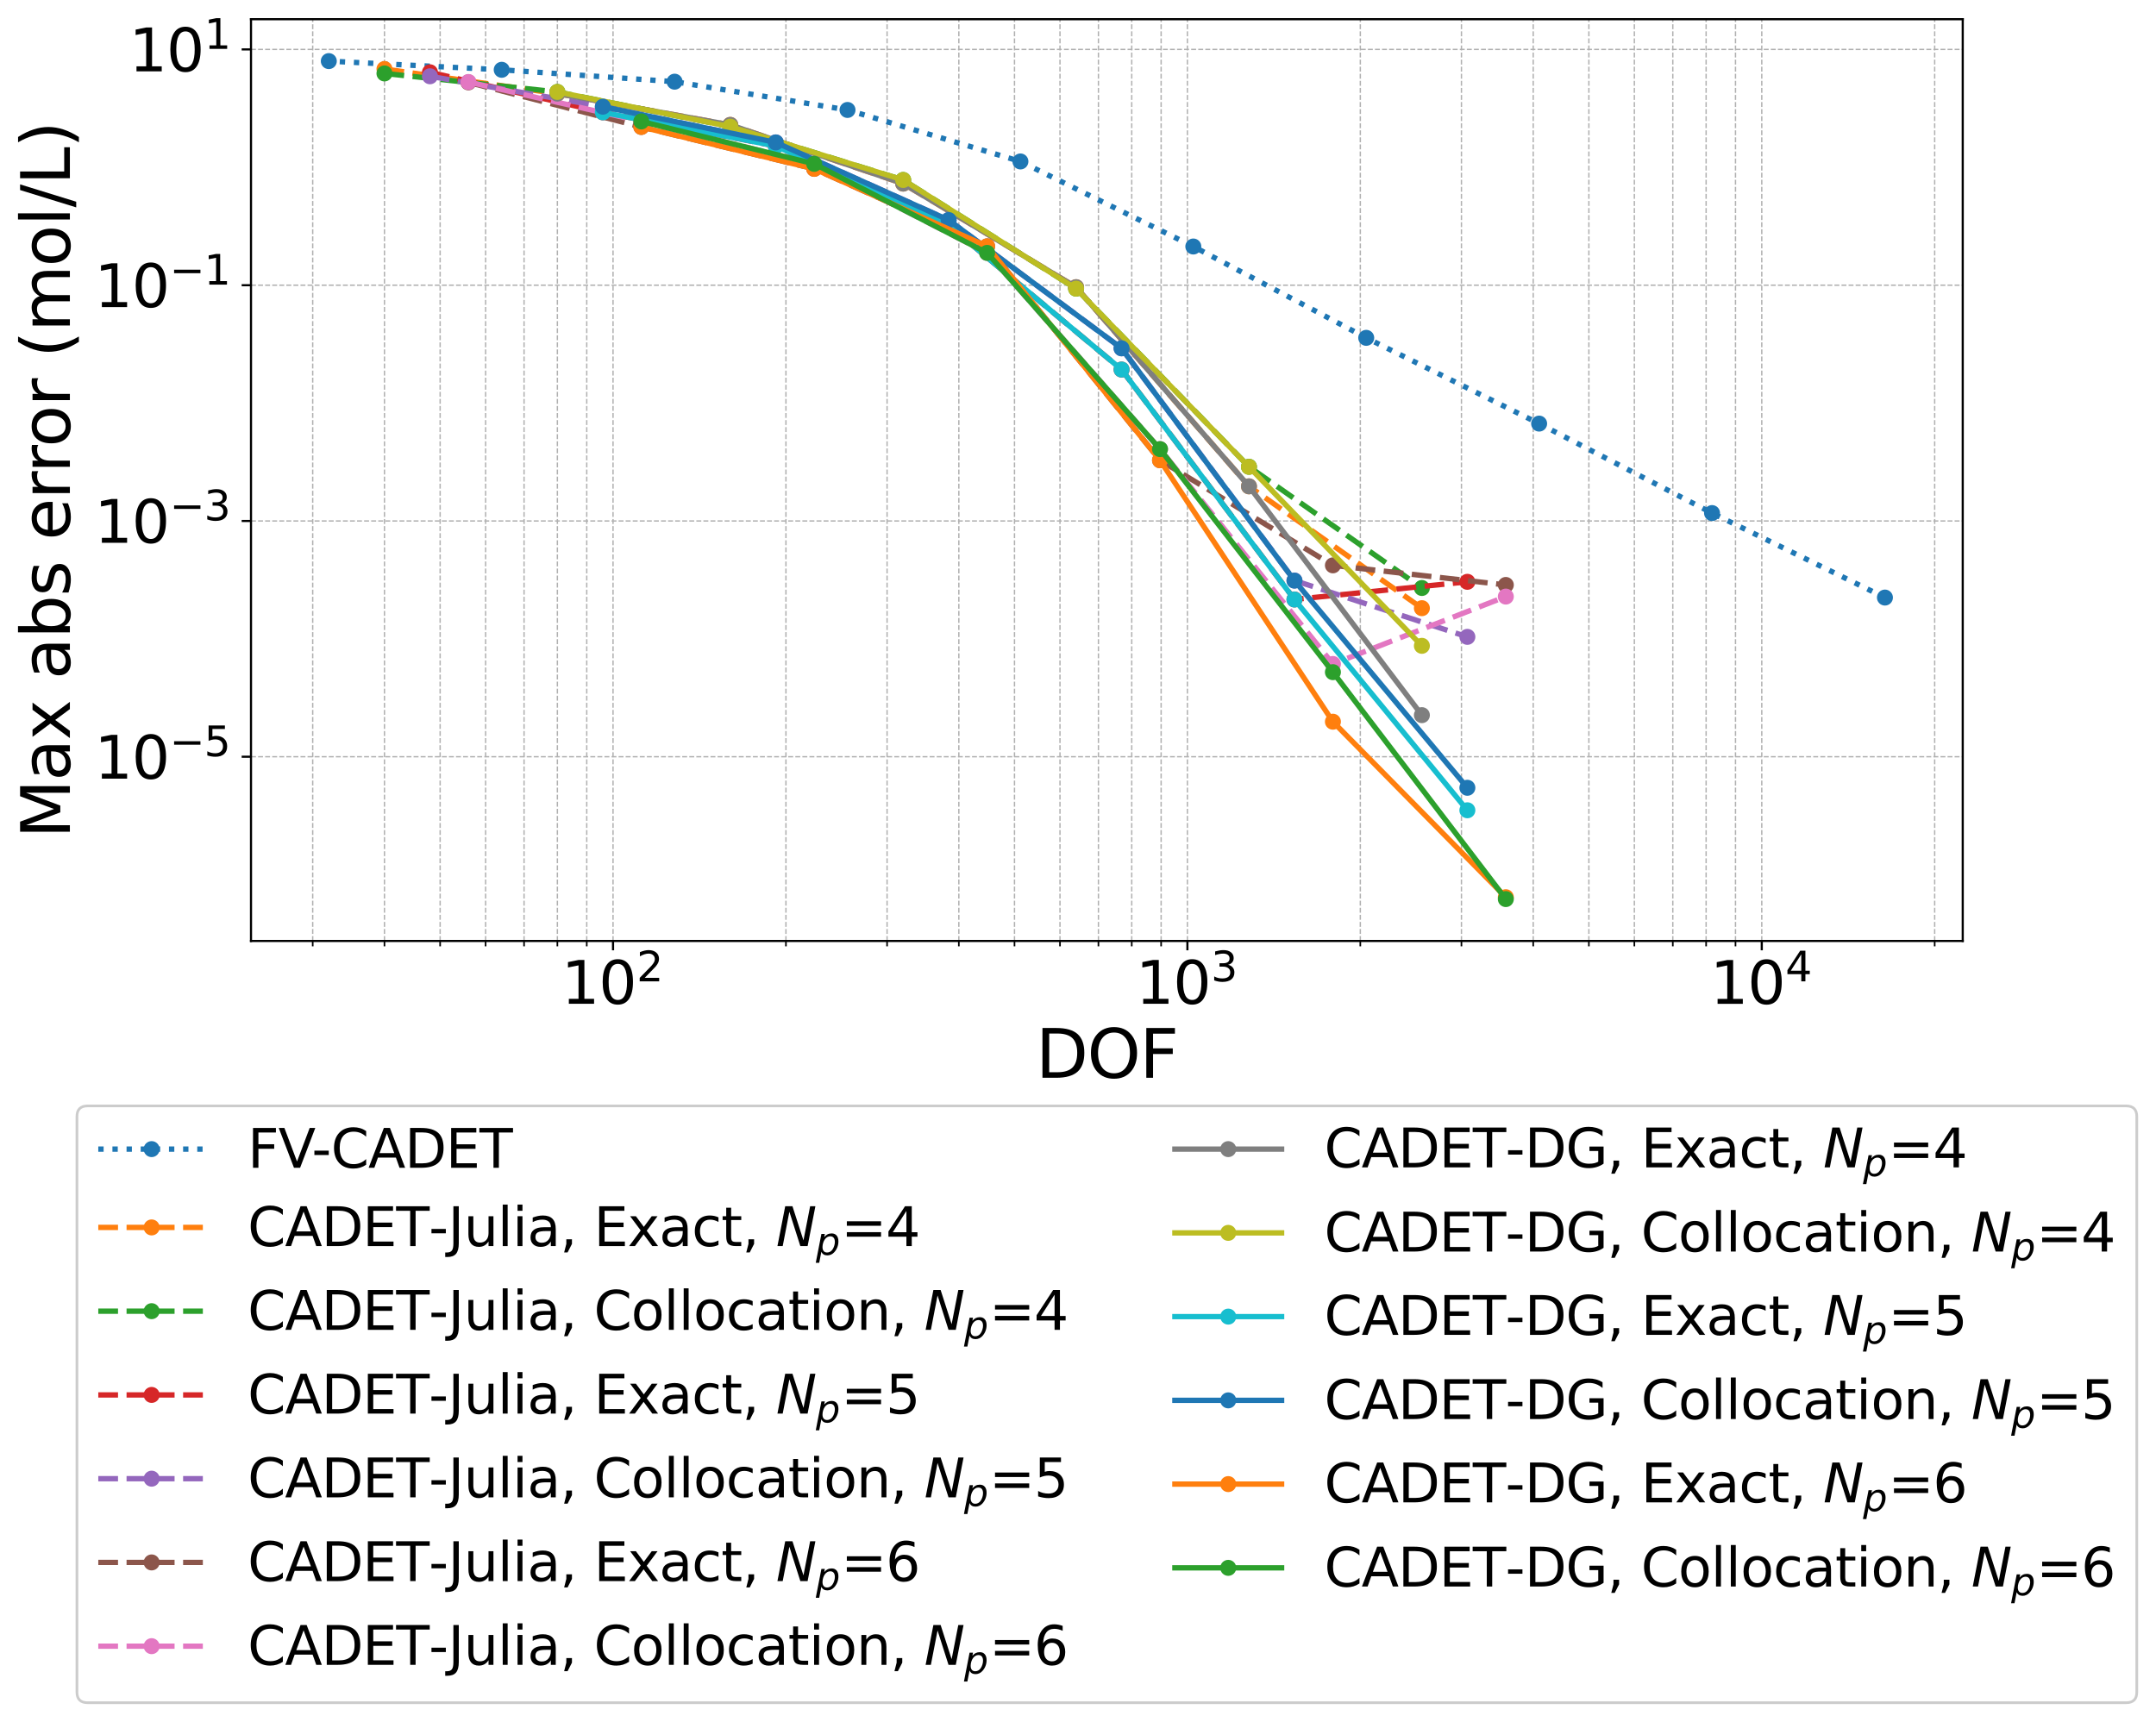 <?xml version="1.0" encoding="utf-8" standalone="no"?>
<!DOCTYPE svg PUBLIC "-//W3C//DTD SVG 1.1//EN"
  "http://www.w3.org/Graphics/SVG/1.1/DTD/svg11.dtd">
<svg xmlns:xlink="http://www.w3.org/1999/xlink" width="808.245pt" height="645.596pt" viewBox="0 0 808.245 645.596" xmlns="http://www.w3.org/2000/svg" version="1.1">
 <defs>
  <style type="text/css">*{stroke-linejoin: round; stroke-linecap: butt}</style>
 </defs>
 <g id="figure_1">
  <g id="patch_1">
   <path d="M 0 645.596 
L 808.245 645.596 
L 808.245 0 
L 0 0 
z
" style="fill: #ffffff"/>
  </g>
  <g id="axes_1">
   <g id="patch_2">
    <path d="M 94.095 352.8 
L 735.795 352.8 
L 735.795 7.2 
L 94.095 7.2 
z
" style="fill: #ffffff"/>
   </g>
   <g id="matplotlib.axis_1">
    <g id="xtick_1">
     <g id="line2d_1">
      <path d="M 229.815 352.8 
L 229.815 7.2 
" clip-path="url(#p5b264d12dc)" style="fill: none; stroke-dasharray: 1.85,0.8; stroke-dashoffset: 0; stroke: #b0b0b0; stroke-width: 0.5"/>
     </g>
     <g id="line2d_2">
      <defs>
       <path id="mf1a5637802" d="M 0 0 
L 0 3.5 
" style="stroke: #000000; stroke-width: 0.8"/>
      </defs>
      <g>
       <use xlink:href="#mf1a5637802" x="229.815" y="352.8" style="stroke: #000000; stroke-width: 0.8"/>
      </g>
     </g>
     <g id="text_1">
      <!-- $\mathdefault{10^{2}}$ -->
      <g transform="translate(210.455 376.517) scale(0.22 -0.22)">
       <defs>
        <path id="DejaVuSans-31" d="M 794 531 
L 1825 531 
L 1825 4091 
L 703 3866 
L 703 4441 
L 1819 4666 
L 2450 4666 
L 2450 531 
L 3481 531 
L 3481 0 
L 794 0 
L 794 531 
z
" transform="scale(0.016)"/>
        <path id="DejaVuSans-30" d="M 2034 4250 
Q 1547 4250 1301 3770 
Q 1056 3291 1056 2328 
Q 1056 1369 1301 889 
Q 1547 409 2034 409 
Q 2525 409 2770 889 
Q 3016 1369 3016 2328 
Q 3016 3291 2770 3770 
Q 2525 4250 2034 4250 
z
M 2034 4750 
Q 2819 4750 3233 4129 
Q 3647 3509 3647 2328 
Q 3647 1150 3233 529 
Q 2819 -91 2034 -91 
Q 1250 -91 836 529 
Q 422 1150 422 2328 
Q 422 3509 836 4129 
Q 1250 4750 2034 4750 
z
" transform="scale(0.016)"/>
        <path id="DejaVuSans-32" d="M 1228 531 
L 3431 531 
L 3431 0 
L 469 0 
L 469 531 
Q 828 903 1448 1529 
Q 2069 2156 2228 2338 
Q 2531 2678 2651 2914 
Q 2772 3150 2772 3378 
Q 2772 3750 2511 3984 
Q 2250 4219 1831 4219 
Q 1534 4219 1204 4116 
Q 875 4013 500 3803 
L 500 4441 
Q 881 4594 1212 4672 
Q 1544 4750 1819 4750 
Q 2544 4750 2975 4387 
Q 3406 4025 3406 3419 
Q 3406 3131 3298 2873 
Q 3191 2616 2906 2266 
Q 2828 2175 2409 1742 
Q 1991 1309 1228 531 
z
" transform="scale(0.016)"/>
       </defs>
       <use xlink:href="#DejaVuSans-31" transform="translate(0 0.766)"/>
       <use xlink:href="#DejaVuSans-30" transform="translate(63.623 0.766)"/>
       <use xlink:href="#DejaVuSans-32" transform="translate(128.203 39.047) scale(0.7)"/>
      </g>
     </g>
    </g>
    <g id="xtick_2">
     <g id="line2d_3">
      <path d="M 445.137 352.8 
L 445.137 7.2 
" clip-path="url(#p5b264d12dc)" style="fill: none; stroke-dasharray: 1.85,0.8; stroke-dashoffset: 0; stroke: #b0b0b0; stroke-width: 0.5"/>
     </g>
     <g id="line2d_4">
      <g>
       <use xlink:href="#mf1a5637802" x="445.137" y="352.8" style="stroke: #000000; stroke-width: 0.8"/>
      </g>
     </g>
     <g id="text_2">
      <!-- $\mathdefault{10^{3}}$ -->
      <g transform="translate(425.777 376.517) scale(0.22 -0.22)">
       <defs>
        <path id="DejaVuSans-33" d="M 2597 2516 
Q 3050 2419 3304 2112 
Q 3559 1806 3559 1356 
Q 3559 666 3084 287 
Q 2609 -91 1734 -91 
Q 1441 -91 1130 -33 
Q 819 25 488 141 
L 488 750 
Q 750 597 1062 519 
Q 1375 441 1716 441 
Q 2309 441 2620 675 
Q 2931 909 2931 1356 
Q 2931 1769 2642 2001 
Q 2353 2234 1838 2234 
L 1294 2234 
L 1294 2753 
L 1863 2753 
Q 2328 2753 2575 2939 
Q 2822 3125 2822 3475 
Q 2822 3834 2567 4026 
Q 2313 4219 1838 4219 
Q 1578 4219 1281 4162 
Q 984 4106 628 3988 
L 628 4550 
Q 988 4650 1302 4700 
Q 1616 4750 1894 4750 
Q 2613 4750 3031 4423 
Q 3450 4097 3450 3541 
Q 3450 3153 3228 2886 
Q 3006 2619 2597 2516 
z
" transform="scale(0.016)"/>
       </defs>
       <use xlink:href="#DejaVuSans-31" transform="translate(0 0.766)"/>
       <use xlink:href="#DejaVuSans-30" transform="translate(63.623 0.766)"/>
       <use xlink:href="#DejaVuSans-33" transform="translate(128.203 39.047) scale(0.7)"/>
      </g>
     </g>
    </g>
    <g id="xtick_3">
     <g id="line2d_5">
      <path d="M 660.458 352.8 
L 660.458 7.2 
" clip-path="url(#p5b264d12dc)" style="fill: none; stroke-dasharray: 1.85,0.8; stroke-dashoffset: 0; stroke: #b0b0b0; stroke-width: 0.5"/>
     </g>
     <g id="line2d_6">
      <g>
       <use xlink:href="#mf1a5637802" x="660.458" y="352.8" style="stroke: #000000; stroke-width: 0.8"/>
      </g>
     </g>
     <g id="text_3">
      <!-- $\mathdefault{10^{4}}$ -->
      <g transform="translate(641.098 376.517) scale(0.22 -0.22)">
       <defs>
        <path id="DejaVuSans-34" d="M 2419 4116 
L 825 1625 
L 2419 1625 
L 2419 4116 
z
M 2253 4666 
L 3047 4666 
L 3047 1625 
L 3713 1625 
L 3713 1100 
L 3047 1100 
L 3047 0 
L 2419 0 
L 2419 1100 
L 313 1100 
L 313 1709 
L 2253 4666 
z
" transform="scale(0.016)"/>
       </defs>
       <use xlink:href="#DejaVuSans-31" transform="translate(0 0.684)"/>
       <use xlink:href="#DejaVuSans-30" transform="translate(63.623 0.684)"/>
       <use xlink:href="#DejaVuSans-34" transform="translate(128.203 38.966) scale(0.7)"/>
      </g>
     </g>
    </g>
    <g id="xtick_4">
     <g id="line2d_7">
      <path d="M 117.228 352.8 
L 117.228 7.2 
" clip-path="url(#p5b264d12dc)" style="fill: none; stroke-dasharray: 1.85,0.8; stroke-dashoffset: 0; stroke: #b0b0b0; stroke-width: 0.5"/>
     </g>
     <g id="line2d_8">
      <defs>
       <path id="maf12462fdb" d="M 0 0 
L 0 2 
" style="stroke: #000000; stroke-width: 0.6"/>
      </defs>
      <g>
       <use xlink:href="#maf12462fdb" x="117.228" y="352.8" style="stroke: #000000; stroke-width: 0.6"/>
      </g>
     </g>
    </g>
    <g id="xtick_5">
     <g id="line2d_9">
      <path d="M 144.13 352.8 
L 144.13 7.2 
" clip-path="url(#p5b264d12dc)" style="fill: none; stroke-dasharray: 1.85,0.8; stroke-dashoffset: 0; stroke: #b0b0b0; stroke-width: 0.5"/>
     </g>
     <g id="line2d_10">
      <g>
       <use xlink:href="#maf12462fdb" x="144.13" y="352.8" style="stroke: #000000; stroke-width: 0.6"/>
      </g>
     </g>
    </g>
    <g id="xtick_6">
     <g id="line2d_11">
      <path d="M 164.997 352.8 
L 164.997 7.2 
" clip-path="url(#p5b264d12dc)" style="fill: none; stroke-dasharray: 1.85,0.8; stroke-dashoffset: 0; stroke: #b0b0b0; stroke-width: 0.5"/>
     </g>
     <g id="line2d_12">
      <g>
       <use xlink:href="#maf12462fdb" x="164.997" y="352.8" style="stroke: #000000; stroke-width: 0.6"/>
      </g>
     </g>
    </g>
    <g id="xtick_7">
     <g id="line2d_13">
      <path d="M 182.046 352.8 
L 182.046 7.2 
" clip-path="url(#p5b264d12dc)" style="fill: none; stroke-dasharray: 1.85,0.8; stroke-dashoffset: 0; stroke: #b0b0b0; stroke-width: 0.5"/>
     </g>
     <g id="line2d_14">
      <g>
       <use xlink:href="#maf12462fdb" x="182.046" y="352.8" style="stroke: #000000; stroke-width: 0.6"/>
      </g>
     </g>
    </g>
    <g id="xtick_8">
     <g id="line2d_15">
      <path d="M 196.462 352.8 
L 196.462 7.2 
" clip-path="url(#p5b264d12dc)" style="fill: none; stroke-dasharray: 1.85,0.8; stroke-dashoffset: 0; stroke: #b0b0b0; stroke-width: 0.5"/>
     </g>
     <g id="line2d_16">
      <g>
       <use xlink:href="#maf12462fdb" x="196.462" y="352.8" style="stroke: #000000; stroke-width: 0.6"/>
      </g>
     </g>
    </g>
    <g id="xtick_9">
     <g id="line2d_17">
      <path d="M 208.948 352.8 
L 208.948 7.2 
" clip-path="url(#p5b264d12dc)" style="fill: none; stroke-dasharray: 1.85,0.8; stroke-dashoffset: 0; stroke: #b0b0b0; stroke-width: 0.5"/>
     </g>
     <g id="line2d_18">
      <g>
       <use xlink:href="#maf12462fdb" x="208.948" y="352.8" style="stroke: #000000; stroke-width: 0.6"/>
      </g>
     </g>
    </g>
    <g id="xtick_10">
     <g id="line2d_19">
      <path d="M 219.963 352.8 
L 219.963 7.2 
" clip-path="url(#p5b264d12dc)" style="fill: none; stroke-dasharray: 1.85,0.8; stroke-dashoffset: 0; stroke: #b0b0b0; stroke-width: 0.5"/>
     </g>
     <g id="line2d_20">
      <g>
       <use xlink:href="#maf12462fdb" x="219.963" y="352.8" style="stroke: #000000; stroke-width: 0.6"/>
      </g>
     </g>
    </g>
    <g id="xtick_11">
     <g id="line2d_21">
      <path d="M 294.633 352.8 
L 294.633 7.2 
" clip-path="url(#p5b264d12dc)" style="fill: none; stroke-dasharray: 1.85,0.8; stroke-dashoffset: 0; stroke: #b0b0b0; stroke-width: 0.5"/>
     </g>
     <g id="line2d_22">
      <g>
       <use xlink:href="#maf12462fdb" x="294.633" y="352.8" style="stroke: #000000; stroke-width: 0.6"/>
      </g>
     </g>
    </g>
    <g id="xtick_12">
     <g id="line2d_23">
      <path d="M 332.55 352.8 
L 332.55 7.2 
" clip-path="url(#p5b264d12dc)" style="fill: none; stroke-dasharray: 1.85,0.8; stroke-dashoffset: 0; stroke: #b0b0b0; stroke-width: 0.5"/>
     </g>
     <g id="line2d_24">
      <g>
       <use xlink:href="#maf12462fdb" x="332.55" y="352.8" style="stroke: #000000; stroke-width: 0.6"/>
      </g>
     </g>
    </g>
    <g id="xtick_13">
     <g id="line2d_25">
      <path d="M 359.452 352.8 
L 359.452 7.2 
" clip-path="url(#p5b264d12dc)" style="fill: none; stroke-dasharray: 1.85,0.8; stroke-dashoffset: 0; stroke: #b0b0b0; stroke-width: 0.5"/>
     </g>
     <g id="line2d_26">
      <g>
       <use xlink:href="#maf12462fdb" x="359.452" y="352.8" style="stroke: #000000; stroke-width: 0.6"/>
      </g>
     </g>
    </g>
    <g id="xtick_14">
     <g id="line2d_27">
      <path d="M 380.318 352.8 
L 380.318 7.2 
" clip-path="url(#p5b264d12dc)" style="fill: none; stroke-dasharray: 1.85,0.8; stroke-dashoffset: 0; stroke: #b0b0b0; stroke-width: 0.5"/>
     </g>
     <g id="line2d_28">
      <g>
       <use xlink:href="#maf12462fdb" x="380.318" y="352.8" style="stroke: #000000; stroke-width: 0.6"/>
      </g>
     </g>
    </g>
    <g id="xtick_15">
     <g id="line2d_29">
      <path d="M 397.368 352.8 
L 397.368 7.2 
" clip-path="url(#p5b264d12dc)" style="fill: none; stroke-dasharray: 1.85,0.8; stroke-dashoffset: 0; stroke: #b0b0b0; stroke-width: 0.5"/>
     </g>
     <g id="line2d_30">
      <g>
       <use xlink:href="#maf12462fdb" x="397.368" y="352.8" style="stroke: #000000; stroke-width: 0.6"/>
      </g>
     </g>
    </g>
    <g id="xtick_16">
     <g id="line2d_31">
      <path d="M 411.783 352.8 
L 411.783 7.2 
" clip-path="url(#p5b264d12dc)" style="fill: none; stroke-dasharray: 1.85,0.8; stroke-dashoffset: 0; stroke: #b0b0b0; stroke-width: 0.5"/>
     </g>
     <g id="line2d_32">
      <g>
       <use xlink:href="#maf12462fdb" x="411.783" y="352.8" style="stroke: #000000; stroke-width: 0.6"/>
      </g>
     </g>
    </g>
    <g id="xtick_17">
     <g id="line2d_33">
      <path d="M 424.27 352.8 
L 424.27 7.2 
" clip-path="url(#p5b264d12dc)" style="fill: none; stroke-dasharray: 1.85,0.8; stroke-dashoffset: 0; stroke: #b0b0b0; stroke-width: 0.5"/>
     </g>
     <g id="line2d_34">
      <g>
       <use xlink:href="#maf12462fdb" x="424.27" y="352.8" style="stroke: #000000; stroke-width: 0.6"/>
      </g>
     </g>
    </g>
    <g id="xtick_18">
     <g id="line2d_35">
      <path d="M 435.284 352.8 
L 435.284 7.2 
" clip-path="url(#p5b264d12dc)" style="fill: none; stroke-dasharray: 1.85,0.8; stroke-dashoffset: 0; stroke: #b0b0b0; stroke-width: 0.5"/>
     </g>
     <g id="line2d_36">
      <g>
       <use xlink:href="#maf12462fdb" x="435.284" y="352.8" style="stroke: #000000; stroke-width: 0.6"/>
      </g>
     </g>
    </g>
    <g id="xtick_19">
     <g id="line2d_37">
      <path d="M 509.955 352.8 
L 509.955 7.2 
" clip-path="url(#p5b264d12dc)" style="fill: none; stroke-dasharray: 1.85,0.8; stroke-dashoffset: 0; stroke: #b0b0b0; stroke-width: 0.5"/>
     </g>
     <g id="line2d_38">
      <g>
       <use xlink:href="#maf12462fdb" x="509.955" y="352.8" style="stroke: #000000; stroke-width: 0.6"/>
      </g>
     </g>
    </g>
    <g id="xtick_20">
     <g id="line2d_39">
      <path d="M 547.871 352.8 
L 547.871 7.2 
" clip-path="url(#p5b264d12dc)" style="fill: none; stroke-dasharray: 1.85,0.8; stroke-dashoffset: 0; stroke: #b0b0b0; stroke-width: 0.5"/>
     </g>
     <g id="line2d_40">
      <g>
       <use xlink:href="#maf12462fdb" x="547.871" y="352.8" style="stroke: #000000; stroke-width: 0.6"/>
      </g>
     </g>
    </g>
    <g id="xtick_21">
     <g id="line2d_41">
      <path d="M 574.773 352.8 
L 574.773 7.2 
" clip-path="url(#p5b264d12dc)" style="fill: none; stroke-dasharray: 1.85,0.8; stroke-dashoffset: 0; stroke: #b0b0b0; stroke-width: 0.5"/>
     </g>
     <g id="line2d_42">
      <g>
       <use xlink:href="#maf12462fdb" x="574.773" y="352.8" style="stroke: #000000; stroke-width: 0.6"/>
      </g>
     </g>
    </g>
    <g id="xtick_22">
     <g id="line2d_43">
      <path d="M 595.64 352.8 
L 595.64 7.2 
" clip-path="url(#p5b264d12dc)" style="fill: none; stroke-dasharray: 1.85,0.8; stroke-dashoffset: 0; stroke: #b0b0b0; stroke-width: 0.5"/>
     </g>
     <g id="line2d_44">
      <g>
       <use xlink:href="#maf12462fdb" x="595.64" y="352.8" style="stroke: #000000; stroke-width: 0.6"/>
      </g>
     </g>
    </g>
    <g id="xtick_23">
     <g id="line2d_45">
      <path d="M 612.689 352.8 
L 612.689 7.2 
" clip-path="url(#p5b264d12dc)" style="fill: none; stroke-dasharray: 1.85,0.8; stroke-dashoffset: 0; stroke: #b0b0b0; stroke-width: 0.5"/>
     </g>
     <g id="line2d_46">
      <g>
       <use xlink:href="#maf12462fdb" x="612.689" y="352.8" style="stroke: #000000; stroke-width: 0.6"/>
      </g>
     </g>
    </g>
    <g id="xtick_24">
     <g id="line2d_47">
      <path d="M 627.104 352.8 
L 627.104 7.2 
" clip-path="url(#p5b264d12dc)" style="fill: none; stroke-dasharray: 1.85,0.8; stroke-dashoffset: 0; stroke: #b0b0b0; stroke-width: 0.5"/>
     </g>
     <g id="line2d_48">
      <g>
       <use xlink:href="#maf12462fdb" x="627.104" y="352.8" style="stroke: #000000; stroke-width: 0.6"/>
      </g>
     </g>
    </g>
    <g id="xtick_25">
     <g id="line2d_49">
      <path d="M 639.591 352.8 
L 639.591 7.2 
" clip-path="url(#p5b264d12dc)" style="fill: none; stroke-dasharray: 1.85,0.8; stroke-dashoffset: 0; stroke: #b0b0b0; stroke-width: 0.5"/>
     </g>
     <g id="line2d_50">
      <g>
       <use xlink:href="#maf12462fdb" x="639.591" y="352.8" style="stroke: #000000; stroke-width: 0.6"/>
      </g>
     </g>
    </g>
    <g id="xtick_26">
     <g id="line2d_51">
      <path d="M 650.605 352.8 
L 650.605 7.2 
" clip-path="url(#p5b264d12dc)" style="fill: none; stroke-dasharray: 1.85,0.8; stroke-dashoffset: 0; stroke: #b0b0b0; stroke-width: 0.5"/>
     </g>
     <g id="line2d_52">
      <g>
       <use xlink:href="#maf12462fdb" x="650.605" y="352.8" style="stroke: #000000; stroke-width: 0.6"/>
      </g>
     </g>
    </g>
    <g id="xtick_27">
     <g id="line2d_53">
      <path d="M 725.276 352.8 
L 725.276 7.2 
" clip-path="url(#p5b264d12dc)" style="fill: none; stroke-dasharray: 1.85,0.8; stroke-dashoffset: 0; stroke: #b0b0b0; stroke-width: 0.5"/>
     </g>
     <g id="line2d_54">
      <g>
       <use xlink:href="#maf12462fdb" x="725.276" y="352.8" style="stroke: #000000; stroke-width: 0.6"/>
      </g>
     </g>
    </g>
    <g id="text_4">
     <!-- DOF -->
     <g transform="translate(388.291 404.088) scale(0.25 -0.25)">
      <defs>
       <path id="DejaVuSans-44" d="M 1259 4147 
L 1259 519 
L 2022 519 
Q 2988 519 3436 956 
Q 3884 1394 3884 2338 
Q 3884 3275 3436 3711 
Q 2988 4147 2022 4147 
L 1259 4147 
z
M 628 4666 
L 1925 4666 
Q 3281 4666 3915 4102 
Q 4550 3538 4550 2338 
Q 4550 1131 3912 565 
Q 3275 0 1925 0 
L 628 0 
L 628 4666 
z
" transform="scale(0.016)"/>
       <path id="DejaVuSans-4f" d="M 2522 4238 
Q 1834 4238 1429 3725 
Q 1025 3213 1025 2328 
Q 1025 1447 1429 934 
Q 1834 422 2522 422 
Q 3209 422 3611 934 
Q 4013 1447 4013 2328 
Q 4013 3213 3611 3725 
Q 3209 4238 2522 4238 
z
M 2522 4750 
Q 3503 4750 4090 4092 
Q 4678 3434 4678 2328 
Q 4678 1225 4090 567 
Q 3503 -91 2522 -91 
Q 1538 -91 948 565 
Q 359 1222 359 2328 
Q 359 3434 948 4092 
Q 1538 4750 2522 4750 
z
" transform="scale(0.016)"/>
       <path id="DejaVuSans-46" d="M 628 4666 
L 3309 4666 
L 3309 4134 
L 1259 4134 
L 1259 2759 
L 3109 2759 
L 3109 2228 
L 1259 2228 
L 1259 0 
L 628 0 
L 628 4666 
z
" transform="scale(0.016)"/>
      </defs>
      <use xlink:href="#DejaVuSans-44"/>
      <use xlink:href="#DejaVuSans-4f" x="77.002"/>
      <use xlink:href="#DejaVuSans-46" x="155.713"/>
     </g>
    </g>
   </g>
   <g id="matplotlib.axis_2">
    <g id="ytick_1">
     <g id="line2d_55">
      <path d="M 94.095 283.72 
L 735.795 283.72 
" clip-path="url(#p5b264d12dc)" style="fill: none; stroke-dasharray: 1.85,0.8; stroke-dashoffset: 0; stroke: #b0b0b0; stroke-width: 0.5"/>
     </g>
     <g id="line2d_56">
      <defs>
       <path id="mc52ac7a2d7" d="M 0 0 
L -3.5 0 
" style="stroke: #000000; stroke-width: 0.8"/>
      </defs>
      <g>
       <use xlink:href="#mc52ac7a2d7" x="94.095" y="283.72" style="stroke: #000000; stroke-width: 0.8"/>
      </g>
     </g>
     <g id="text_5">
      <!-- $\mathdefault{10^{-5}}$ -->
      <g transform="translate(35.395 292.079) scale(0.22 -0.22)">
       <defs>
        <path id="DejaVuSans-2212" d="M 678 2272 
L 4684 2272 
L 4684 1741 
L 678 1741 
L 678 2272 
z
" transform="scale(0.016)"/>
        <path id="DejaVuSans-35" d="M 691 4666 
L 3169 4666 
L 3169 4134 
L 1269 4134 
L 1269 2991 
Q 1406 3038 1543 3061 
Q 1681 3084 1819 3084 
Q 2600 3084 3056 2656 
Q 3513 2228 3513 1497 
Q 3513 744 3044 326 
Q 2575 -91 1722 -91 
Q 1428 -91 1123 -41 
Q 819 9 494 109 
L 494 744 
Q 775 591 1075 516 
Q 1375 441 1709 441 
Q 2250 441 2565 725 
Q 2881 1009 2881 1497 
Q 2881 1984 2565 2268 
Q 2250 2553 1709 2553 
Q 1456 2553 1204 2497 
Q 953 2441 691 2322 
L 691 4666 
z
" transform="scale(0.016)"/>
       </defs>
       <use xlink:href="#DejaVuSans-31" transform="translate(0 0.684)"/>
       <use xlink:href="#DejaVuSans-30" transform="translate(63.623 0.684)"/>
       <use xlink:href="#DejaVuSans-2212" transform="translate(128.203 38.966) scale(0.7)"/>
       <use xlink:href="#DejaVuSans-35" transform="translate(186.855 38.966) scale(0.7)"/>
      </g>
     </g>
    </g>
    <g id="ytick_2">
     <g id="line2d_57">
      <path d="M 94.095 195.324 
L 735.795 195.324 
" clip-path="url(#p5b264d12dc)" style="fill: none; stroke-dasharray: 1.85,0.8; stroke-dashoffset: 0; stroke: #b0b0b0; stroke-width: 0.5"/>
     </g>
     <g id="line2d_58">
      <g>
       <use xlink:href="#mc52ac7a2d7" x="94.095" y="195.324" style="stroke: #000000; stroke-width: 0.8"/>
      </g>
     </g>
     <g id="text_6">
      <!-- $\mathdefault{10^{-3}}$ -->
      <g transform="translate(35.395 203.682) scale(0.22 -0.22)">
       <use xlink:href="#DejaVuSans-31" transform="translate(0 0.766)"/>
       <use xlink:href="#DejaVuSans-30" transform="translate(63.623 0.766)"/>
       <use xlink:href="#DejaVuSans-2212" transform="translate(128.203 39.047) scale(0.7)"/>
       <use xlink:href="#DejaVuSans-33" transform="translate(186.855 39.047) scale(0.7)"/>
      </g>
     </g>
    </g>
    <g id="ytick_3">
     <g id="line2d_59">
      <path d="M 94.095 106.927 
L 735.795 106.927 
" clip-path="url(#p5b264d12dc)" style="fill: none; stroke-dasharray: 1.85,0.8; stroke-dashoffset: 0; stroke: #b0b0b0; stroke-width: 0.5"/>
     </g>
     <g id="line2d_60">
      <g>
       <use xlink:href="#mc52ac7a2d7" x="94.095" y="106.927" style="stroke: #000000; stroke-width: 0.8"/>
      </g>
     </g>
     <g id="text_7">
      <!-- $\mathdefault{10^{-1}}$ -->
      <g transform="translate(35.395 115.285) scale(0.22 -0.22)">
       <use xlink:href="#DejaVuSans-31" transform="translate(0 0.684)"/>
       <use xlink:href="#DejaVuSans-30" transform="translate(63.623 0.684)"/>
       <use xlink:href="#DejaVuSans-2212" transform="translate(128.203 38.966) scale(0.7)"/>
       <use xlink:href="#DejaVuSans-31" transform="translate(186.855 38.966) scale(0.7)"/>
      </g>
     </g>
    </g>
    <g id="ytick_4">
     <g id="line2d_61">
      <path d="M 94.095 18.53 
L 735.795 18.53 
" clip-path="url(#p5b264d12dc)" style="fill: none; stroke-dasharray: 1.85,0.8; stroke-dashoffset: 0; stroke: #b0b0b0; stroke-width: 0.5"/>
     </g>
     <g id="line2d_62">
      <g>
       <use xlink:href="#mc52ac7a2d7" x="94.095" y="18.53" style="stroke: #000000; stroke-width: 0.8"/>
      </g>
     </g>
     <g id="text_8">
      <!-- $\mathdefault{10^{1}}$ -->
      <g transform="translate(48.375 26.888) scale(0.22 -0.22)">
       <use xlink:href="#DejaVuSans-31" transform="translate(0 0.684)"/>
       <use xlink:href="#DejaVuSans-30" transform="translate(63.623 0.684)"/>
       <use xlink:href="#DejaVuSans-31" transform="translate(128.203 38.966) scale(0.7)"/>
      </g>
     </g>
    </g>
    <g id="text_9">
     <!-- Max abs error (mol/L) -->
     <g transform="translate(26.196 314.352) rotate(-90) scale(0.25 -0.25)">
      <defs>
       <path id="DejaVuSans-4d" d="M 628 4666 
L 1569 4666 
L 2759 1491 
L 3956 4666 
L 4897 4666 
L 4897 0 
L 4281 0 
L 4281 4097 
L 3078 897 
L 2444 897 
L 1241 4097 
L 1241 0 
L 628 0 
L 628 4666 
z
" transform="scale(0.016)"/>
       <path id="DejaVuSans-61" d="M 2194 1759 
Q 1497 1759 1228 1600 
Q 959 1441 959 1056 
Q 959 750 1161 570 
Q 1363 391 1709 391 
Q 2188 391 2477 730 
Q 2766 1069 2766 1631 
L 2766 1759 
L 2194 1759 
z
M 3341 1997 
L 3341 0 
L 2766 0 
L 2766 531 
Q 2569 213 2275 61 
Q 1981 -91 1556 -91 
Q 1019 -91 701 211 
Q 384 513 384 1019 
Q 384 1609 779 1909 
Q 1175 2209 1959 2209 
L 2766 2209 
L 2766 2266 
Q 2766 2663 2505 2880 
Q 2244 3097 1772 3097 
Q 1472 3097 1187 3025 
Q 903 2953 641 2809 
L 641 3341 
Q 956 3463 1253 3523 
Q 1550 3584 1831 3584 
Q 2591 3584 2966 3190 
Q 3341 2797 3341 1997 
z
" transform="scale(0.016)"/>
       <path id="DejaVuSans-78" d="M 3513 3500 
L 2247 1797 
L 3578 0 
L 2900 0 
L 1881 1375 
L 863 0 
L 184 0 
L 1544 1831 
L 300 3500 
L 978 3500 
L 1906 2253 
L 2834 3500 
L 3513 3500 
z
" transform="scale(0.016)"/>
       <path id="DejaVuSans-20" transform="scale(0.016)"/>
       <path id="DejaVuSans-62" d="M 3116 1747 
Q 3116 2381 2855 2742 
Q 2594 3103 2138 3103 
Q 1681 3103 1420 2742 
Q 1159 2381 1159 1747 
Q 1159 1113 1420 752 
Q 1681 391 2138 391 
Q 2594 391 2855 752 
Q 3116 1113 3116 1747 
z
M 1159 2969 
Q 1341 3281 1617 3432 
Q 1894 3584 2278 3584 
Q 2916 3584 3314 3078 
Q 3713 2572 3713 1747 
Q 3713 922 3314 415 
Q 2916 -91 2278 -91 
Q 1894 -91 1617 61 
Q 1341 213 1159 525 
L 1159 0 
L 581 0 
L 581 4863 
L 1159 4863 
L 1159 2969 
z
" transform="scale(0.016)"/>
       <path id="DejaVuSans-73" d="M 2834 3397 
L 2834 2853 
Q 2591 2978 2328 3040 
Q 2066 3103 1784 3103 
Q 1356 3103 1142 2972 
Q 928 2841 928 2578 
Q 928 2378 1081 2264 
Q 1234 2150 1697 2047 
L 1894 2003 
Q 2506 1872 2764 1633 
Q 3022 1394 3022 966 
Q 3022 478 2636 193 
Q 2250 -91 1575 -91 
Q 1294 -91 989 -36 
Q 684 19 347 128 
L 347 722 
Q 666 556 975 473 
Q 1284 391 1588 391 
Q 1994 391 2212 530 
Q 2431 669 2431 922 
Q 2431 1156 2273 1281 
Q 2116 1406 1581 1522 
L 1381 1569 
Q 847 1681 609 1914 
Q 372 2147 372 2553 
Q 372 3047 722 3315 
Q 1072 3584 1716 3584 
Q 2034 3584 2315 3537 
Q 2597 3491 2834 3397 
z
" transform="scale(0.016)"/>
       <path id="DejaVuSans-65" d="M 3597 1894 
L 3597 1613 
L 953 1613 
Q 991 1019 1311 708 
Q 1631 397 2203 397 
Q 2534 397 2845 478 
Q 3156 559 3463 722 
L 3463 178 
Q 3153 47 2828 -22 
Q 2503 -91 2169 -91 
Q 1331 -91 842 396 
Q 353 884 353 1716 
Q 353 2575 817 3079 
Q 1281 3584 2069 3584 
Q 2775 3584 3186 3129 
Q 3597 2675 3597 1894 
z
M 3022 2063 
Q 3016 2534 2758 2815 
Q 2500 3097 2075 3097 
Q 1594 3097 1305 2825 
Q 1016 2553 972 2059 
L 3022 2063 
z
" transform="scale(0.016)"/>
       <path id="DejaVuSans-72" d="M 2631 2963 
Q 2534 3019 2420 3045 
Q 2306 3072 2169 3072 
Q 1681 3072 1420 2755 
Q 1159 2438 1159 1844 
L 1159 0 
L 581 0 
L 581 3500 
L 1159 3500 
L 1159 2956 
Q 1341 3275 1631 3429 
Q 1922 3584 2338 3584 
Q 2397 3584 2469 3576 
Q 2541 3569 2628 3553 
L 2631 2963 
z
" transform="scale(0.016)"/>
       <path id="DejaVuSans-6f" d="M 1959 3097 
Q 1497 3097 1228 2736 
Q 959 2375 959 1747 
Q 959 1119 1226 758 
Q 1494 397 1959 397 
Q 2419 397 2687 759 
Q 2956 1122 2956 1747 
Q 2956 2369 2687 2733 
Q 2419 3097 1959 3097 
z
M 1959 3584 
Q 2709 3584 3137 3096 
Q 3566 2609 3566 1747 
Q 3566 888 3137 398 
Q 2709 -91 1959 -91 
Q 1206 -91 779 398 
Q 353 888 353 1747 
Q 353 2609 779 3096 
Q 1206 3584 1959 3584 
z
" transform="scale(0.016)"/>
       <path id="DejaVuSans-28" d="M 1984 4856 
Q 1566 4138 1362 3434 
Q 1159 2731 1159 2009 
Q 1159 1288 1364 580 
Q 1569 -128 1984 -844 
L 1484 -844 
Q 1016 -109 783 600 
Q 550 1309 550 2009 
Q 550 2706 781 3412 
Q 1013 4119 1484 4856 
L 1984 4856 
z
" transform="scale(0.016)"/>
       <path id="DejaVuSans-6d" d="M 3328 2828 
Q 3544 3216 3844 3400 
Q 4144 3584 4550 3584 
Q 5097 3584 5394 3201 
Q 5691 2819 5691 2113 
L 5691 0 
L 5113 0 
L 5113 2094 
Q 5113 2597 4934 2840 
Q 4756 3084 4391 3084 
Q 3944 3084 3684 2787 
Q 3425 2491 3425 1978 
L 3425 0 
L 2847 0 
L 2847 2094 
Q 2847 2600 2669 2842 
Q 2491 3084 2119 3084 
Q 1678 3084 1418 2786 
Q 1159 2488 1159 1978 
L 1159 0 
L 581 0 
L 581 3500 
L 1159 3500 
L 1159 2956 
Q 1356 3278 1631 3431 
Q 1906 3584 2284 3584 
Q 2666 3584 2933 3390 
Q 3200 3197 3328 2828 
z
" transform="scale(0.016)"/>
       <path id="DejaVuSans-6c" d="M 603 4863 
L 1178 4863 
L 1178 0 
L 603 0 
L 603 4863 
z
" transform="scale(0.016)"/>
       <path id="DejaVuSans-2f" d="M 1625 4666 
L 2156 4666 
L 531 -594 
L 0 -594 
L 1625 4666 
z
" transform="scale(0.016)"/>
       <path id="DejaVuSans-4c" d="M 628 4666 
L 1259 4666 
L 1259 531 
L 3531 531 
L 3531 0 
L 628 0 
L 628 4666 
z
" transform="scale(0.016)"/>
       <path id="DejaVuSans-29" d="M 513 4856 
L 1013 4856 
Q 1481 4119 1714 3412 
Q 1947 2706 1947 2009 
Q 1947 1309 1714 600 
Q 1481 -109 1013 -844 
L 513 -844 
Q 928 -128 1133 580 
Q 1338 1288 1338 2009 
Q 1338 2731 1133 3434 
Q 928 4138 513 4856 
z
" transform="scale(0.016)"/>
      </defs>
      <use xlink:href="#DejaVuSans-4d"/>
      <use xlink:href="#DejaVuSans-61" x="86.279"/>
      <use xlink:href="#DejaVuSans-78" x="147.559"/>
      <use xlink:href="#DejaVuSans-20" x="206.738"/>
      <use xlink:href="#DejaVuSans-61" x="238.525"/>
      <use xlink:href="#DejaVuSans-62" x="299.805"/>
      <use xlink:href="#DejaVuSans-73" x="363.281"/>
      <use xlink:href="#DejaVuSans-20" x="415.381"/>
      <use xlink:href="#DejaVuSans-65" x="447.168"/>
      <use xlink:href="#DejaVuSans-72" x="508.691"/>
      <use xlink:href="#DejaVuSans-72" x="548.055"/>
      <use xlink:href="#DejaVuSans-6f" x="586.918"/>
      <use xlink:href="#DejaVuSans-72" x="648.1"/>
      <use xlink:href="#DejaVuSans-20" x="689.213"/>
      <use xlink:href="#DejaVuSans-28" x="721"/>
      <use xlink:href="#DejaVuSans-6d" x="760.014"/>
      <use xlink:href="#DejaVuSans-6f" x="857.426"/>
      <use xlink:href="#DejaVuSans-6c" x="918.607"/>
      <use xlink:href="#DejaVuSans-2f" x="946.391"/>
      <use xlink:href="#DejaVuSans-4c" x="980.082"/>
      <use xlink:href="#DejaVuSans-29" x="1035.795"/>
     </g>
    </g>
   </g>
   <g id="line2d_63">
    <path d="M 706.627 224.045 
L 641.809 192.364 
L 576.991 158.819 
L 512.173 126.667 
L 447.354 92.422 
L 382.536 60.532 
L 317.718 41.225 
L 252.9 30.623 
L 188.082 26.168 
L 123.263 22.909 
" clip-path="url(#p5b264d12dc)" style="fill: none; stroke-dasharray: 2,3.3; stroke-dashoffset: 0; stroke: #1f77b4; stroke-width: 2"/>
    <defs>
     <path id="m7696001750" d="M 0 2.5 
C 0.663 2.5 1.299 2.237 1.768 1.768 
C 2.237 1.299 2.5 0.663 2.5 0 
C 2.5 -0.663 2.237 -1.299 1.768 -1.768 
C 1.299 -2.237 0.663 -2.5 0 -2.5 
C -0.663 -2.5 -1.299 -2.237 -1.768 -1.768 
C -2.237 -1.299 -2.5 -0.663 -2.5 0 
C -2.5 0.663 -2.237 1.299 -1.768 1.768 
C -1.299 2.237 -0.663 2.5 0 2.5 
z
" style="stroke: #1f77b4"/>
    </defs>
    <g clip-path="url(#p5b264d12dc)">
     <use xlink:href="#m7696001750" x="706.627" y="224.045" style="fill: #1f77b4; stroke: #1f77b4"/>
     <use xlink:href="#m7696001750" x="641.809" y="192.364" style="fill: #1f77b4; stroke: #1f77b4"/>
     <use xlink:href="#m7696001750" x="576.991" y="158.819" style="fill: #1f77b4; stroke: #1f77b4"/>
     <use xlink:href="#m7696001750" x="512.173" y="126.667" style="fill: #1f77b4; stroke: #1f77b4"/>
     <use xlink:href="#m7696001750" x="447.354" y="92.422" style="fill: #1f77b4; stroke: #1f77b4"/>
     <use xlink:href="#m7696001750" x="382.536" y="60.532" style="fill: #1f77b4; stroke: #1f77b4"/>
     <use xlink:href="#m7696001750" x="317.718" y="41.225" style="fill: #1f77b4; stroke: #1f77b4"/>
     <use xlink:href="#m7696001750" x="252.9" y="30.623" style="fill: #1f77b4; stroke: #1f77b4"/>
     <use xlink:href="#m7696001750" x="188.082" y="26.168" style="fill: #1f77b4; stroke: #1f77b4"/>
     <use xlink:href="#m7696001750" x="123.263" y="22.909" style="fill: #1f77b4; stroke: #1f77b4"/>
    </g>
   </g>
   <g id="line2d_64">
    <path d="M 144.13 25.869 
L 208.948 35.1 
L 273.767 46.827 
L 338.585 68.838 
L 403.403 107.676 
L 468.221 182.342 
L 533.039 228.023 
" clip-path="url(#p5b264d12dc)" style="fill: none; stroke-dasharray: 7.4,3.2; stroke-dashoffset: 0; stroke: #ff7f0e; stroke-width: 2"/>
    <defs>
     <path id="mfd46d2138a" d="M 0 2.5 
C 0.663 2.5 1.299 2.237 1.768 1.768 
C 2.237 1.299 2.5 0.663 2.5 0 
C 2.5 -0.663 2.237 -1.299 1.768 -1.768 
C 1.299 -2.237 0.663 -2.5 0 -2.5 
C -0.663 -2.5 -1.299 -2.237 -1.768 -1.768 
C -2.237 -1.299 -2.5 -0.663 -2.5 0 
C -2.5 0.663 -2.237 1.299 -1.768 1.768 
C -1.299 2.237 -0.663 2.5 0 2.5 
z
" style="stroke: #ff7f0e"/>
    </defs>
    <g clip-path="url(#p5b264d12dc)">
     <use xlink:href="#mfd46d2138a" x="144.13" y="25.869" style="fill: #ff7f0e; stroke: #ff7f0e"/>
     <use xlink:href="#mfd46d2138a" x="208.948" y="35.1" style="fill: #ff7f0e; stroke: #ff7f0e"/>
     <use xlink:href="#mfd46d2138a" x="273.767" y="46.827" style="fill: #ff7f0e; stroke: #ff7f0e"/>
     <use xlink:href="#mfd46d2138a" x="338.585" y="68.838" style="fill: #ff7f0e; stroke: #ff7f0e"/>
     <use xlink:href="#mfd46d2138a" x="403.403" y="107.676" style="fill: #ff7f0e; stroke: #ff7f0e"/>
     <use xlink:href="#mfd46d2138a" x="468.221" y="182.342" style="fill: #ff7f0e; stroke: #ff7f0e"/>
     <use xlink:href="#mfd46d2138a" x="533.039" y="228.023" style="fill: #ff7f0e; stroke: #ff7f0e"/>
    </g>
   </g>
   <g id="line2d_65">
    <path d="M 144.13 27.537 
L 208.948 34.467 
L 273.767 47.481 
L 338.585 67.472 
L 403.403 108.211 
L 468.221 174.996 
L 533.039 220.455 
" clip-path="url(#p5b264d12dc)" style="fill: none; stroke-dasharray: 7.4,3.2; stroke-dashoffset: 0; stroke: #2ca02c; stroke-width: 2"/>
    <defs>
     <path id="mdfe12947df" d="M 0 2.5 
C 0.663 2.5 1.299 2.237 1.768 1.768 
C 2.237 1.299 2.5 0.663 2.5 0 
C 2.5 -0.663 2.237 -1.299 1.768 -1.768 
C 1.299 -2.237 0.663 -2.5 0 -2.5 
C -0.663 -2.5 -1.299 -2.237 -1.768 -1.768 
C -2.237 -1.299 -2.5 -0.663 -2.5 0 
C -2.5 0.663 -2.237 1.299 -1.768 1.768 
C -1.299 2.237 -0.663 2.5 0 2.5 
z
" style="stroke: #2ca02c"/>
    </defs>
    <g clip-path="url(#p5b264d12dc)">
     <use xlink:href="#mdfe12947df" x="144.13" y="27.537" style="fill: #2ca02c; stroke: #2ca02c"/>
     <use xlink:href="#mdfe12947df" x="208.948" y="34.467" style="fill: #2ca02c; stroke: #2ca02c"/>
     <use xlink:href="#mdfe12947df" x="273.767" y="47.481" style="fill: #2ca02c; stroke: #2ca02c"/>
     <use xlink:href="#mdfe12947df" x="338.585" y="67.472" style="fill: #2ca02c; stroke: #2ca02c"/>
     <use xlink:href="#mdfe12947df" x="403.403" y="108.211" style="fill: #2ca02c; stroke: #2ca02c"/>
     <use xlink:href="#mdfe12947df" x="468.221" y="174.996" style="fill: #2ca02c; stroke: #2ca02c"/>
     <use xlink:href="#mdfe12947df" x="533.039" y="220.455" style="fill: #2ca02c; stroke: #2ca02c"/>
    </g>
   </g>
   <g id="line2d_66">
    <path d="M 161.18 27.101 
L 225.998 42.122 
L 290.816 54.738 
L 355.634 84.496 
L 420.452 138.556 
L 485.271 224.749 
L 550.089 218.138 
" clip-path="url(#p5b264d12dc)" style="fill: none; stroke-dasharray: 7.4,3.2; stroke-dashoffset: 0; stroke: #d62728; stroke-width: 2"/>
    <defs>
     <path id="m863e64a5fb" d="M 0 2.5 
C 0.663 2.5 1.299 2.237 1.768 1.768 
C 2.237 1.299 2.5 0.663 2.5 0 
C 2.5 -0.663 2.237 -1.299 1.768 -1.768 
C 1.299 -2.237 0.663 -2.5 0 -2.5 
C -0.663 -2.5 -1.299 -2.237 -1.768 -1.768 
C -2.237 -1.299 -2.5 -0.663 -2.5 0 
C -2.5 0.663 -2.237 1.299 -1.768 1.768 
C -1.299 2.237 -0.663 2.5 0 2.5 
z
" style="stroke: #d62728"/>
    </defs>
    <g clip-path="url(#p5b264d12dc)">
     <use xlink:href="#m863e64a5fb" x="161.18" y="27.101" style="fill: #d62728; stroke: #d62728"/>
     <use xlink:href="#m863e64a5fb" x="225.998" y="42.122" style="fill: #d62728; stroke: #d62728"/>
     <use xlink:href="#m863e64a5fb" x="290.816" y="54.738" style="fill: #d62728; stroke: #d62728"/>
     <use xlink:href="#m863e64a5fb" x="355.634" y="84.496" style="fill: #d62728; stroke: #d62728"/>
     <use xlink:href="#m863e64a5fb" x="420.452" y="138.556" style="fill: #d62728; stroke: #d62728"/>
     <use xlink:href="#m863e64a5fb" x="485.271" y="224.749" style="fill: #d62728; stroke: #d62728"/>
     <use xlink:href="#m863e64a5fb" x="550.089" y="218.138" style="fill: #d62728; stroke: #d62728"/>
    </g>
   </g>
   <g id="line2d_67">
    <path d="M 161.18 28.596 
L 225.998 40.001 
L 290.816 53.394 
L 355.634 82.5 
L 420.452 130.593 
L 485.271 217.652 
L 550.089 238.774 
" clip-path="url(#p5b264d12dc)" style="fill: none; stroke-dasharray: 7.4,3.2; stroke-dashoffset: 0; stroke: #9467bd; stroke-width: 2"/>
    <defs>
     <path id="me8483d1bcf" d="M 0 2.5 
C 0.663 2.5 1.299 2.237 1.768 1.768 
C 2.237 1.299 2.5 0.663 2.5 0 
C 2.5 -0.663 2.237 -1.299 1.768 -1.768 
C 1.299 -2.237 0.663 -2.5 0 -2.5 
C -0.663 -2.5 -1.299 -2.237 -1.768 -1.768 
C -2.237 -1.299 -2.5 -0.663 -2.5 0 
C -2.5 0.663 -2.237 1.299 -1.768 1.768 
C -1.299 2.237 -0.663 2.5 0 2.5 
z
" style="stroke: #9467bd"/>
    </defs>
    <g clip-path="url(#p5b264d12dc)">
     <use xlink:href="#me8483d1bcf" x="161.18" y="28.596" style="fill: #9467bd; stroke: #9467bd"/>
     <use xlink:href="#me8483d1bcf" x="225.998" y="40.001" style="fill: #9467bd; stroke: #9467bd"/>
     <use xlink:href="#me8483d1bcf" x="290.816" y="53.394" style="fill: #9467bd; stroke: #9467bd"/>
     <use xlink:href="#me8483d1bcf" x="355.634" y="82.5" style="fill: #9467bd; stroke: #9467bd"/>
     <use xlink:href="#me8483d1bcf" x="420.452" y="130.593" style="fill: #9467bd; stroke: #9467bd"/>
     <use xlink:href="#me8483d1bcf" x="485.271" y="217.652" style="fill: #9467bd; stroke: #9467bd"/>
     <use xlink:href="#me8483d1bcf" x="550.089" y="238.774" style="fill: #9467bd; stroke: #9467bd"/>
    </g>
   </g>
   <g id="line2d_68">
    <path d="M 175.595 30.886 
L 240.413 47.594 
L 305.231 63.299 
L 370.049 92.35 
L 434.868 172.563 
L 499.686 211.964 
L 564.504 219.316 
" clip-path="url(#p5b264d12dc)" style="fill: none; stroke-dasharray: 7.4,3.2; stroke-dashoffset: 0; stroke: #8c564b; stroke-width: 2"/>
    <defs>
     <path id="m00539c8d48" d="M 0 2.5 
C 0.663 2.5 1.299 2.237 1.768 1.768 
C 2.237 1.299 2.5 0.663 2.5 0 
C 2.5 -0.663 2.237 -1.299 1.768 -1.768 
C 1.299 -2.237 0.663 -2.5 0 -2.5 
C -0.663 -2.5 -1.299 -2.237 -1.768 -1.768 
C -2.237 -1.299 -2.5 -0.663 -2.5 0 
C -2.5 0.663 -2.237 1.299 -1.768 1.768 
C -1.299 2.237 -0.663 2.5 0 2.5 
z
" style="stroke: #8c564b"/>
    </defs>
    <g clip-path="url(#p5b264d12dc)">
     <use xlink:href="#m00539c8d48" x="175.595" y="30.886" style="fill: #8c564b; stroke: #8c564b"/>
     <use xlink:href="#m00539c8d48" x="240.413" y="47.594" style="fill: #8c564b; stroke: #8c564b"/>
     <use xlink:href="#m00539c8d48" x="305.231" y="63.299" style="fill: #8c564b; stroke: #8c564b"/>
     <use xlink:href="#m00539c8d48" x="370.049" y="92.35" style="fill: #8c564b; stroke: #8c564b"/>
     <use xlink:href="#m00539c8d48" x="434.868" y="172.563" style="fill: #8c564b; stroke: #8c564b"/>
     <use xlink:href="#m00539c8d48" x="499.686" y="211.964" style="fill: #8c564b; stroke: #8c564b"/>
     <use xlink:href="#m00539c8d48" x="564.504" y="219.316" style="fill: #8c564b; stroke: #8c564b"/>
    </g>
   </g>
   <g id="line2d_69">
    <path d="M 175.595 30.735 
L 240.413 45.526 
L 305.231 61.435 
L 370.049 94.814 
L 434.868 168.377 
L 499.686 248.94 
L 564.504 223.673 
" clip-path="url(#p5b264d12dc)" style="fill: none; stroke-dasharray: 7.4,3.2; stroke-dashoffset: 0; stroke: #e377c2; stroke-width: 2"/>
    <defs>
     <path id="m450a4a4265" d="M 0 2.5 
C 0.663 2.5 1.299 2.237 1.768 1.768 
C 2.237 1.299 2.5 0.663 2.5 0 
C 2.5 -0.663 2.237 -1.299 1.768 -1.768 
C 1.299 -2.237 0.663 -2.5 0 -2.5 
C -0.663 -2.5 -1.299 -2.237 -1.768 -1.768 
C -2.237 -1.299 -2.5 -0.663 -2.5 0 
C -2.5 0.663 -2.237 1.299 -1.768 1.768 
C -1.299 2.237 -0.663 2.5 0 2.5 
z
" style="stroke: #e377c2"/>
    </defs>
    <g clip-path="url(#p5b264d12dc)">
     <use xlink:href="#m450a4a4265" x="175.595" y="30.735" style="fill: #e377c2; stroke: #e377c2"/>
     <use xlink:href="#m450a4a4265" x="240.413" y="45.526" style="fill: #e377c2; stroke: #e377c2"/>
     <use xlink:href="#m450a4a4265" x="305.231" y="61.435" style="fill: #e377c2; stroke: #e377c2"/>
     <use xlink:href="#m450a4a4265" x="370.049" y="94.814" style="fill: #e377c2; stroke: #e377c2"/>
     <use xlink:href="#m450a4a4265" x="434.868" y="168.377" style="fill: #e377c2; stroke: #e377c2"/>
     <use xlink:href="#m450a4a4265" x="499.686" y="248.94" style="fill: #e377c2; stroke: #e377c2"/>
     <use xlink:href="#m450a4a4265" x="564.504" y="223.673" style="fill: #e377c2; stroke: #e377c2"/>
    </g>
   </g>
   <g id="line2d_70">
    <path d="M 208.948 35.1 
L 273.767 46.827 
L 338.585 68.838 
L 403.403 107.676 
L 468.221 182.339 
L 533.039 268.129 
" clip-path="url(#p5b264d12dc)" style="fill: none; stroke: #7f7f7f; stroke-width: 2; stroke-linecap: square"/>
    <defs>
     <path id="m4766e327a1" d="M 0 2.5 
C 0.663 2.5 1.299 2.237 1.768 1.768 
C 2.237 1.299 2.5 0.663 2.5 0 
C 2.5 -0.663 2.237 -1.299 1.768 -1.768 
C 1.299 -2.237 0.663 -2.5 0 -2.5 
C -0.663 -2.5 -1.299 -2.237 -1.768 -1.768 
C -2.237 -1.299 -2.5 -0.663 -2.5 0 
C -2.5 0.663 -2.237 1.299 -1.768 1.768 
C -1.299 2.237 -0.663 2.5 0 2.5 
z
" style="stroke: #7f7f7f"/>
    </defs>
    <g clip-path="url(#p5b264d12dc)">
     <use xlink:href="#m4766e327a1" x="208.948" y="35.1" style="fill: #7f7f7f; stroke: #7f7f7f"/>
     <use xlink:href="#m4766e327a1" x="273.767" y="46.827" style="fill: #7f7f7f; stroke: #7f7f7f"/>
     <use xlink:href="#m4766e327a1" x="338.585" y="68.838" style="fill: #7f7f7f; stroke: #7f7f7f"/>
     <use xlink:href="#m4766e327a1" x="403.403" y="107.676" style="fill: #7f7f7f; stroke: #7f7f7f"/>
     <use xlink:href="#m4766e327a1" x="468.221" y="182.339" style="fill: #7f7f7f; stroke: #7f7f7f"/>
     <use xlink:href="#m4766e327a1" x="533.039" y="268.129" style="fill: #7f7f7f; stroke: #7f7f7f"/>
    </g>
   </g>
   <g id="line2d_71">
    <path d="M 208.948 34.467 
L 273.767 47.481 
L 338.585 67.472 
L 403.403 108.211 
L 468.221 175.035 
L 533.039 242.139 
" clip-path="url(#p5b264d12dc)" style="fill: none; stroke: #bcbd22; stroke-width: 2; stroke-linecap: square"/>
    <defs>
     <path id="m658c05d4f4" d="M 0 2.5 
C 0.663 2.5 1.299 2.237 1.768 1.768 
C 2.237 1.299 2.5 0.663 2.5 0 
C 2.5 -0.663 2.237 -1.299 1.768 -1.768 
C 1.299 -2.237 0.663 -2.5 0 -2.5 
C -0.663 -2.5 -1.299 -2.237 -1.768 -1.768 
C -2.237 -1.299 -2.5 -0.663 -2.5 0 
C -2.5 0.663 -2.237 1.299 -1.768 1.768 
C -1.299 2.237 -0.663 2.5 0 2.5 
z
" style="stroke: #bcbd22"/>
    </defs>
    <g clip-path="url(#p5b264d12dc)">
     <use xlink:href="#m658c05d4f4" x="208.948" y="34.467" style="fill: #bcbd22; stroke: #bcbd22"/>
     <use xlink:href="#m658c05d4f4" x="273.767" y="47.481" style="fill: #bcbd22; stroke: #bcbd22"/>
     <use xlink:href="#m658c05d4f4" x="338.585" y="67.472" style="fill: #bcbd22; stroke: #bcbd22"/>
     <use xlink:href="#m658c05d4f4" x="403.403" y="108.211" style="fill: #bcbd22; stroke: #bcbd22"/>
     <use xlink:href="#m658c05d4f4" x="468.221" y="175.035" style="fill: #bcbd22; stroke: #bcbd22"/>
     <use xlink:href="#m658c05d4f4" x="533.039" y="242.139" style="fill: #bcbd22; stroke: #bcbd22"/>
    </g>
   </g>
   <g id="line2d_72">
    <path d="M 225.998 42.122 
L 290.816 54.738 
L 355.634 84.496 
L 420.452 138.556 
L 485.271 224.781 
L 550.089 303.797 
" clip-path="url(#p5b264d12dc)" style="fill: none; stroke: #17becf; stroke-width: 2; stroke-linecap: square"/>
    <defs>
     <path id="m998e23c2e1" d="M 0 2.5 
C 0.663 2.5 1.299 2.237 1.768 1.768 
C 2.237 1.299 2.5 0.663 2.5 0 
C 2.5 -0.663 2.237 -1.299 1.768 -1.768 
C 1.299 -2.237 0.663 -2.5 0 -2.5 
C -0.663 -2.5 -1.299 -2.237 -1.768 -1.768 
C -2.237 -1.299 -2.5 -0.663 -2.5 0 
C -2.5 0.663 -2.237 1.299 -1.768 1.768 
C -1.299 2.237 -0.663 2.5 0 2.5 
z
" style="stroke: #17becf"/>
    </defs>
    <g clip-path="url(#p5b264d12dc)">
     <use xlink:href="#m998e23c2e1" x="225.998" y="42.122" style="fill: #17becf; stroke: #17becf"/>
     <use xlink:href="#m998e23c2e1" x="290.816" y="54.738" style="fill: #17becf; stroke: #17becf"/>
     <use xlink:href="#m998e23c2e1" x="355.634" y="84.496" style="fill: #17becf; stroke: #17becf"/>
     <use xlink:href="#m998e23c2e1" x="420.452" y="138.556" style="fill: #17becf; stroke: #17becf"/>
     <use xlink:href="#m998e23c2e1" x="485.271" y="224.781" style="fill: #17becf; stroke: #17becf"/>
     <use xlink:href="#m998e23c2e1" x="550.089" y="303.797" style="fill: #17becf; stroke: #17becf"/>
    </g>
   </g>
   <g id="line2d_73">
    <path d="M 225.998 40.001 
L 290.816 53.394 
L 355.634 82.5 
L 420.452 130.593 
L 485.271 217.697 
L 550.089 295.361 
" clip-path="url(#p5b264d12dc)" style="fill: none; stroke: #1f77b4; stroke-width: 2; stroke-linecap: square"/>
    <g clip-path="url(#p5b264d12dc)">
     <use xlink:href="#m7696001750" x="225.998" y="40.001" style="fill: #1f77b4; stroke: #1f77b4"/>
     <use xlink:href="#m7696001750" x="290.816" y="53.394" style="fill: #1f77b4; stroke: #1f77b4"/>
     <use xlink:href="#m7696001750" x="355.634" y="82.5" style="fill: #1f77b4; stroke: #1f77b4"/>
     <use xlink:href="#m7696001750" x="420.452" y="130.593" style="fill: #1f77b4; stroke: #1f77b4"/>
     <use xlink:href="#m7696001750" x="485.271" y="217.697" style="fill: #1f77b4; stroke: #1f77b4"/>
     <use xlink:href="#m7696001750" x="550.089" y="295.361" style="fill: #1f77b4; stroke: #1f77b4"/>
    </g>
   </g>
   <g id="line2d_74">
    <path d="M 240.413 47.594 
L 305.231 63.299 
L 370.049 92.35 
L 434.868 172.571 
L 499.686 270.587 
L 564.504 336.388 
" clip-path="url(#p5b264d12dc)" style="fill: none; stroke: #ff7f0e; stroke-width: 2; stroke-linecap: square"/>
    <g clip-path="url(#p5b264d12dc)">
     <use xlink:href="#mfd46d2138a" x="240.413" y="47.594" style="fill: #ff7f0e; stroke: #ff7f0e"/>
     <use xlink:href="#mfd46d2138a" x="305.231" y="63.299" style="fill: #ff7f0e; stroke: #ff7f0e"/>
     <use xlink:href="#mfd46d2138a" x="370.049" y="92.35" style="fill: #ff7f0e; stroke: #ff7f0e"/>
     <use xlink:href="#mfd46d2138a" x="434.868" y="172.571" style="fill: #ff7f0e; stroke: #ff7f0e"/>
     <use xlink:href="#mfd46d2138a" x="499.686" y="270.587" style="fill: #ff7f0e; stroke: #ff7f0e"/>
     <use xlink:href="#mfd46d2138a" x="564.504" y="336.388" style="fill: #ff7f0e; stroke: #ff7f0e"/>
    </g>
   </g>
   <g id="line2d_75">
    <path d="M 240.413 45.526 
L 305.231 61.435 
L 370.049 94.814 
L 434.868 168.378 
L 499.686 252.013 
L 564.504 337.091 
" clip-path="url(#p5b264d12dc)" style="fill: none; stroke: #2ca02c; stroke-width: 2; stroke-linecap: square"/>
    <g clip-path="url(#p5b264d12dc)">
     <use xlink:href="#mdfe12947df" x="240.413" y="45.526" style="fill: #2ca02c; stroke: #2ca02c"/>
     <use xlink:href="#mdfe12947df" x="305.231" y="61.435" style="fill: #2ca02c; stroke: #2ca02c"/>
     <use xlink:href="#mdfe12947df" x="370.049" y="94.814" style="fill: #2ca02c; stroke: #2ca02c"/>
     <use xlink:href="#mdfe12947df" x="434.868" y="168.378" style="fill: #2ca02c; stroke: #2ca02c"/>
     <use xlink:href="#mdfe12947df" x="499.686" y="252.013" style="fill: #2ca02c; stroke: #2ca02c"/>
     <use xlink:href="#mdfe12947df" x="564.504" y="337.091" style="fill: #2ca02c; stroke: #2ca02c"/>
    </g>
   </g>
   <g id="patch_3">
    <path d="M 94.095 352.8 
L 94.095 7.2 
" style="fill: none; stroke: #000000; stroke-width: 0.8; stroke-linejoin: miter; stroke-linecap: square"/>
   </g>
   <g id="patch_4">
    <path d="M 735.795 352.8 
L 735.795 7.2 
" style="fill: none; stroke: #000000; stroke-width: 0.8; stroke-linejoin: miter; stroke-linecap: square"/>
   </g>
   <g id="patch_5">
    <path d="M 94.095 352.8 
L 735.795 352.8 
" style="fill: none; stroke: #000000; stroke-width: 0.8; stroke-linejoin: miter; stroke-linecap: square"/>
   </g>
   <g id="patch_6">
    <path d="M 94.095 7.2 
L 735.795 7.2 
" style="fill: none; stroke: #000000; stroke-width: 0.8; stroke-linejoin: miter; stroke-linecap: square"/>
   </g>
   <g id="legend_1">
    <g id="patch_7">
     <path d="M 32.845 638.396 
L 797.045 638.396 
Q 801.045 638.396 801.045 634.396 
L 801.045 418.64 
Q 801.045 414.64 797.045 414.64 
L 32.845 414.64 
Q 28.845 414.64 28.845 418.64 
L 28.845 634.396 
Q 28.845 638.396 32.845 638.396 
z
" style="fill: #ffffff; stroke: #cccccc; stroke-linejoin: miter"/>
    </g>
    <g id="line2d_76">
     <path d="M 36.845 430.837 
L 56.845 430.837 
L 76.845 430.837 
" style="fill: none; stroke-dasharray: 2,3.3; stroke-dashoffset: 0; stroke: #1f77b4; stroke-width: 2"/>
     <g>
      <use xlink:href="#m7696001750" x="56.845" y="430.837" style="fill: #1f77b4; stroke: #1f77b4"/>
     </g>
    </g>
    <g id="text_10">
     <!-- FV-CADET -->
     <g transform="translate(92.845 437.837) scale(0.2 -0.2)">
      <defs>
       <path id="DejaVuSans-56" d="M 1831 0 
L 50 4666 
L 709 4666 
L 2188 738 
L 3669 4666 
L 4325 4666 
L 2547 0 
L 1831 0 
z
" transform="scale(0.016)"/>
       <path id="DejaVuSans-2d" d="M 313 2009 
L 1997 2009 
L 1997 1497 
L 313 1497 
L 313 2009 
z
" transform="scale(0.016)"/>
       <path id="DejaVuSans-43" d="M 4122 4306 
L 4122 3641 
Q 3803 3938 3442 4084 
Q 3081 4231 2675 4231 
Q 1875 4231 1450 3742 
Q 1025 3253 1025 2328 
Q 1025 1406 1450 917 
Q 1875 428 2675 428 
Q 3081 428 3442 575 
Q 3803 722 4122 1019 
L 4122 359 
Q 3791 134 3420 21 
Q 3050 -91 2638 -91 
Q 1578 -91 968 557 
Q 359 1206 359 2328 
Q 359 3453 968 4101 
Q 1578 4750 2638 4750 
Q 3056 4750 3426 4639 
Q 3797 4528 4122 4306 
z
" transform="scale(0.016)"/>
       <path id="DejaVuSans-41" d="M 2188 4044 
L 1331 1722 
L 3047 1722 
L 2188 4044 
z
M 1831 4666 
L 2547 4666 
L 4325 0 
L 3669 0 
L 3244 1197 
L 1141 1197 
L 716 0 
L 50 0 
L 1831 4666 
z
" transform="scale(0.016)"/>
       <path id="DejaVuSans-45" d="M 628 4666 
L 3578 4666 
L 3578 4134 
L 1259 4134 
L 1259 2753 
L 3481 2753 
L 3481 2222 
L 1259 2222 
L 1259 531 
L 3634 531 
L 3634 0 
L 628 0 
L 628 4666 
z
" transform="scale(0.016)"/>
       <path id="DejaVuSans-54" d="M -19 4666 
L 3928 4666 
L 3928 4134 
L 2272 4134 
L 2272 0 
L 1638 0 
L 1638 4134 
L -19 4134 
L -19 4666 
z
" transform="scale(0.016)"/>
      </defs>
      <use xlink:href="#DejaVuSans-46"/>
      <use xlink:href="#DejaVuSans-56" x="57.52"/>
      <use xlink:href="#DejaVuSans-2d" x="120.053"/>
      <use xlink:href="#DejaVuSans-43" x="156.137"/>
      <use xlink:href="#DejaVuSans-41" x="225.961"/>
      <use xlink:href="#DejaVuSans-44" x="294.369"/>
      <use xlink:href="#DejaVuSans-45" x="371.371"/>
      <use xlink:href="#DejaVuSans-54" x="434.555"/>
     </g>
    </g>
    <g id="line2d_77">
     <path d="M 36.845 460.196 
L 56.845 460.196 
L 76.845 460.196 
" style="fill: none; stroke-dasharray: 7.4,3.2; stroke-dashoffset: 0; stroke: #ff7f0e; stroke-width: 2"/>
     <g>
      <use xlink:href="#mfd46d2138a" x="56.845" y="460.196" style="fill: #ff7f0e; stroke: #ff7f0e"/>
     </g>
    </g>
    <g id="text_11">
     <!-- CADET-Julia, Exact, $N_p$=4 -->
     <g transform="translate(92.845 467.196) scale(0.2 -0.2)">
      <defs>
       <path id="DejaVuSans-4a" d="M 628 4666 
L 1259 4666 
L 1259 325 
Q 1259 -519 939 -900 
Q 619 -1281 -91 -1281 
L -331 -1281 
L -331 -750 
L -134 -750 
Q 284 -750 456 -515 
Q 628 -281 628 325 
L 628 4666 
z
" transform="scale(0.016)"/>
       <path id="DejaVuSans-75" d="M 544 1381 
L 544 3500 
L 1119 3500 
L 1119 1403 
Q 1119 906 1312 657 
Q 1506 409 1894 409 
Q 2359 409 2629 706 
Q 2900 1003 2900 1516 
L 2900 3500 
L 3475 3500 
L 3475 0 
L 2900 0 
L 2900 538 
Q 2691 219 2414 64 
Q 2138 -91 1772 -91 
Q 1169 -91 856 284 
Q 544 659 544 1381 
z
M 1991 3584 
L 1991 3584 
z
" transform="scale(0.016)"/>
       <path id="DejaVuSans-69" d="M 603 3500 
L 1178 3500 
L 1178 0 
L 603 0 
L 603 3500 
z
M 603 4863 
L 1178 4863 
L 1178 4134 
L 603 4134 
L 603 4863 
z
" transform="scale(0.016)"/>
       <path id="DejaVuSans-2c" d="M 750 794 
L 1409 794 
L 1409 256 
L 897 -744 
L 494 -744 
L 750 256 
L 750 794 
z
" transform="scale(0.016)"/>
       <path id="DejaVuSans-63" d="M 3122 3366 
L 3122 2828 
Q 2878 2963 2633 3030 
Q 2388 3097 2138 3097 
Q 1578 3097 1268 2742 
Q 959 2388 959 1747 
Q 959 1106 1268 751 
Q 1578 397 2138 397 
Q 2388 397 2633 464 
Q 2878 531 3122 666 
L 3122 134 
Q 2881 22 2623 -34 
Q 2366 -91 2075 -91 
Q 1284 -91 818 406 
Q 353 903 353 1747 
Q 353 2603 823 3093 
Q 1294 3584 2113 3584 
Q 2378 3584 2631 3529 
Q 2884 3475 3122 3366 
z
" transform="scale(0.016)"/>
       <path id="DejaVuSans-74" d="M 1172 4494 
L 1172 3500 
L 2356 3500 
L 2356 3053 
L 1172 3053 
L 1172 1153 
Q 1172 725 1289 603 
Q 1406 481 1766 481 
L 2356 481 
L 2356 0 
L 1766 0 
Q 1100 0 847 248 
Q 594 497 594 1153 
L 594 3053 
L 172 3053 
L 172 3500 
L 594 3500 
L 594 4494 
L 1172 4494 
z
" transform="scale(0.016)"/>
       <path id="DejaVuSans-Oblique-4e" d="M 1081 4666 
L 1931 4666 
L 3219 666 
L 4000 4666 
L 4616 4666 
L 3706 0 
L 2853 0 
L 1569 4025 
L 788 0 
L 172 0 
L 1081 4666 
z
" transform="scale(0.016)"/>
       <path id="DejaVuSans-Oblique-70" d="M 3175 2156 
Q 3175 2616 2975 2859 
Q 2775 3103 2400 3103 
Q 2144 3103 1911 2972 
Q 1678 2841 1497 2591 
Q 1319 2344 1212 1994 
Q 1106 1644 1106 1300 
Q 1106 863 1306 627 
Q 1506 391 1875 391 
Q 2147 391 2380 519 
Q 2613 647 2778 891 
Q 2956 1147 3065 1494 
Q 3175 1841 3175 2156 
z
M 1394 2969 
Q 1625 3272 1939 3428 
Q 2253 3584 2638 3584 
Q 3175 3584 3472 3232 
Q 3769 2881 3769 2247 
Q 3769 1728 3584 1258 
Q 3400 788 3053 416 
Q 2822 169 2531 39 
Q 2241 -91 1919 -91 
Q 1547 -91 1294 64 
Q 1041 219 916 525 
L 556 -1331 
L -19 -1331 
L 922 3500 
L 1497 3500 
L 1394 2969 
z
" transform="scale(0.016)"/>
       <path id="DejaVuSans-3d" d="M 678 2906 
L 4684 2906 
L 4684 2381 
L 678 2381 
L 678 2906 
z
M 678 1631 
L 4684 1631 
L 4684 1100 
L 678 1100 
L 678 1631 
z
" transform="scale(0.016)"/>
      </defs>
      <use xlink:href="#DejaVuSans-43" transform="translate(0 0.016)"/>
      <use xlink:href="#DejaVuSans-41" transform="translate(69.824 0.016)"/>
      <use xlink:href="#DejaVuSans-44" transform="translate(138.232 0.016)"/>
      <use xlink:href="#DejaVuSans-45" transform="translate(215.234 0.016)"/>
      <use xlink:href="#DejaVuSans-54" transform="translate(278.418 0.016)"/>
      <use xlink:href="#DejaVuSans-2d" transform="translate(339.502 0.016)"/>
      <use xlink:href="#DejaVuSans-4a" transform="translate(375.586 0.016)"/>
      <use xlink:href="#DejaVuSans-75" transform="translate(405.078 0.016)"/>
      <use xlink:href="#DejaVuSans-6c" transform="translate(468.457 0.016)"/>
      <use xlink:href="#DejaVuSans-69" transform="translate(496.24 0.016)"/>
      <use xlink:href="#DejaVuSans-61" transform="translate(524.023 0.016)"/>
      <use xlink:href="#DejaVuSans-2c" transform="translate(585.303 0.016)"/>
      <use xlink:href="#DejaVuSans-20" transform="translate(617.09 0.016)"/>
      <use xlink:href="#DejaVuSans-45" transform="translate(648.877 0.016)"/>
      <use xlink:href="#DejaVuSans-78" transform="translate(712.061 0.016)"/>
      <use xlink:href="#DejaVuSans-61" transform="translate(771.24 0.016)"/>
      <use xlink:href="#DejaVuSans-63" transform="translate(832.52 0.016)"/>
      <use xlink:href="#DejaVuSans-74" transform="translate(887.5 0.016)"/>
      <use xlink:href="#DejaVuSans-2c" transform="translate(926.709 0.016)"/>
      <use xlink:href="#DejaVuSans-20" transform="translate(958.496 0.016)"/>
      <use xlink:href="#DejaVuSans-Oblique-4e" transform="translate(990.283 0.016)"/>
      <use xlink:href="#DejaVuSans-Oblique-70" transform="translate(1065.088 -16.391) scale(0.7)"/>
      <use xlink:href="#DejaVuSans-3d" transform="translate(1112.256 0.016)"/>
      <use xlink:href="#DejaVuSans-34" transform="translate(1196.045 0.016)"/>
     </g>
    </g>
    <g id="line2d_78">
     <path d="M 36.845 491.596 
L 56.845 491.596 
L 76.845 491.596 
" style="fill: none; stroke-dasharray: 7.4,3.2; stroke-dashoffset: 0; stroke: #2ca02c; stroke-width: 2"/>
     <g>
      <use xlink:href="#mdfe12947df" x="56.845" y="491.596" style="fill: #2ca02c; stroke: #2ca02c"/>
     </g>
    </g>
    <g id="text_12">
     <!-- CADET-Julia, Collocation, $N_p$=4 -->
     <g transform="translate(92.845 498.596) scale(0.2 -0.2)">
      <defs>
       <path id="DejaVuSans-6e" d="M 3513 2113 
L 3513 0 
L 2938 0 
L 2938 2094 
Q 2938 2591 2744 2837 
Q 2550 3084 2163 3084 
Q 1697 3084 1428 2787 
Q 1159 2491 1159 1978 
L 1159 0 
L 581 0 
L 581 3500 
L 1159 3500 
L 1159 2956 
Q 1366 3272 1645 3428 
Q 1925 3584 2291 3584 
Q 2894 3584 3203 3211 
Q 3513 2838 3513 2113 
z
" transform="scale(0.016)"/>
      </defs>
      <use xlink:href="#DejaVuSans-43" transform="translate(0 0.016)"/>
      <use xlink:href="#DejaVuSans-41" transform="translate(69.824 0.016)"/>
      <use xlink:href="#DejaVuSans-44" transform="translate(138.232 0.016)"/>
      <use xlink:href="#DejaVuSans-45" transform="translate(215.234 0.016)"/>
      <use xlink:href="#DejaVuSans-54" transform="translate(278.418 0.016)"/>
      <use xlink:href="#DejaVuSans-2d" transform="translate(339.502 0.016)"/>
      <use xlink:href="#DejaVuSans-4a" transform="translate(375.586 0.016)"/>
      <use xlink:href="#DejaVuSans-75" transform="translate(405.078 0.016)"/>
      <use xlink:href="#DejaVuSans-6c" transform="translate(468.457 0.016)"/>
      <use xlink:href="#DejaVuSans-69" transform="translate(496.24 0.016)"/>
      <use xlink:href="#DejaVuSans-61" transform="translate(524.023 0.016)"/>
      <use xlink:href="#DejaVuSans-2c" transform="translate(585.303 0.016)"/>
      <use xlink:href="#DejaVuSans-20" transform="translate(617.09 0.016)"/>
      <use xlink:href="#DejaVuSans-43" transform="translate(648.877 0.016)"/>
      <use xlink:href="#DejaVuSans-6f" transform="translate(718.701 0.016)"/>
      <use xlink:href="#DejaVuSans-6c" transform="translate(779.883 0.016)"/>
      <use xlink:href="#DejaVuSans-6c" transform="translate(807.666 0.016)"/>
      <use xlink:href="#DejaVuSans-6f" transform="translate(835.449 0.016)"/>
      <use xlink:href="#DejaVuSans-63" transform="translate(896.631 0.016)"/>
      <use xlink:href="#DejaVuSans-61" transform="translate(951.611 0.016)"/>
      <use xlink:href="#DejaVuSans-74" transform="translate(1012.891 0.016)"/>
      <use xlink:href="#DejaVuSans-69" transform="translate(1052.1 0.016)"/>
      <use xlink:href="#DejaVuSans-6f" transform="translate(1079.883 0.016)"/>
      <use xlink:href="#DejaVuSans-6e" transform="translate(1141.064 0.016)"/>
      <use xlink:href="#DejaVuSans-2c" transform="translate(1204.443 0.016)"/>
      <use xlink:href="#DejaVuSans-20" transform="translate(1236.23 0.016)"/>
      <use xlink:href="#DejaVuSans-Oblique-4e" transform="translate(1268.018 0.016)"/>
      <use xlink:href="#DejaVuSans-Oblique-70" transform="translate(1342.822 -16.391) scale(0.7)"/>
      <use xlink:href="#DejaVuSans-3d" transform="translate(1389.99 0.016)"/>
      <use xlink:href="#DejaVuSans-34" transform="translate(1473.779 0.016)"/>
     </g>
    </g>
    <g id="line2d_79">
     <path d="M 36.845 522.996 
L 56.845 522.996 
L 76.845 522.996 
" style="fill: none; stroke-dasharray: 7.4,3.2; stroke-dashoffset: 0; stroke: #d62728; stroke-width: 2"/>
     <g>
      <use xlink:href="#m863e64a5fb" x="56.845" y="522.996" style="fill: #d62728; stroke: #d62728"/>
     </g>
    </g>
    <g id="text_13">
     <!-- CADET-Julia, Exact, $N_p$=5 -->
     <g transform="translate(92.845 529.996) scale(0.2 -0.2)">
      <use xlink:href="#DejaVuSans-43" transform="translate(0 0.016)"/>
      <use xlink:href="#DejaVuSans-41" transform="translate(69.824 0.016)"/>
      <use xlink:href="#DejaVuSans-44" transform="translate(138.232 0.016)"/>
      <use xlink:href="#DejaVuSans-45" transform="translate(215.234 0.016)"/>
      <use xlink:href="#DejaVuSans-54" transform="translate(278.418 0.016)"/>
      <use xlink:href="#DejaVuSans-2d" transform="translate(339.502 0.016)"/>
      <use xlink:href="#DejaVuSans-4a" transform="translate(375.586 0.016)"/>
      <use xlink:href="#DejaVuSans-75" transform="translate(405.078 0.016)"/>
      <use xlink:href="#DejaVuSans-6c" transform="translate(468.457 0.016)"/>
      <use xlink:href="#DejaVuSans-69" transform="translate(496.24 0.016)"/>
      <use xlink:href="#DejaVuSans-61" transform="translate(524.023 0.016)"/>
      <use xlink:href="#DejaVuSans-2c" transform="translate(585.303 0.016)"/>
      <use xlink:href="#DejaVuSans-20" transform="translate(617.09 0.016)"/>
      <use xlink:href="#DejaVuSans-45" transform="translate(648.877 0.016)"/>
      <use xlink:href="#DejaVuSans-78" transform="translate(712.061 0.016)"/>
      <use xlink:href="#DejaVuSans-61" transform="translate(771.24 0.016)"/>
      <use xlink:href="#DejaVuSans-63" transform="translate(832.52 0.016)"/>
      <use xlink:href="#DejaVuSans-74" transform="translate(887.5 0.016)"/>
      <use xlink:href="#DejaVuSans-2c" transform="translate(926.709 0.016)"/>
      <use xlink:href="#DejaVuSans-20" transform="translate(958.496 0.016)"/>
      <use xlink:href="#DejaVuSans-Oblique-4e" transform="translate(990.283 0.016)"/>
      <use xlink:href="#DejaVuSans-Oblique-70" transform="translate(1065.088 -16.391) scale(0.7)"/>
      <use xlink:href="#DejaVuSans-3d" transform="translate(1112.256 0.016)"/>
      <use xlink:href="#DejaVuSans-35" transform="translate(1196.045 0.016)"/>
     </g>
    </g>
    <g id="line2d_80">
     <path d="M 36.845 554.396 
L 56.845 554.396 
L 76.845 554.396 
" style="fill: none; stroke-dasharray: 7.4,3.2; stroke-dashoffset: 0; stroke: #9467bd; stroke-width: 2"/>
     <g>
      <use xlink:href="#me8483d1bcf" x="56.845" y="554.396" style="fill: #9467bd; stroke: #9467bd"/>
     </g>
    </g>
    <g id="text_14">
     <!-- CADET-Julia, Collocation, $N_p$=5 -->
     <g transform="translate(92.845 561.396) scale(0.2 -0.2)">
      <use xlink:href="#DejaVuSans-43" transform="translate(0 0.016)"/>
      <use xlink:href="#DejaVuSans-41" transform="translate(69.824 0.016)"/>
      <use xlink:href="#DejaVuSans-44" transform="translate(138.232 0.016)"/>
      <use xlink:href="#DejaVuSans-45" transform="translate(215.234 0.016)"/>
      <use xlink:href="#DejaVuSans-54" transform="translate(278.418 0.016)"/>
      <use xlink:href="#DejaVuSans-2d" transform="translate(339.502 0.016)"/>
      <use xlink:href="#DejaVuSans-4a" transform="translate(375.586 0.016)"/>
      <use xlink:href="#DejaVuSans-75" transform="translate(405.078 0.016)"/>
      <use xlink:href="#DejaVuSans-6c" transform="translate(468.457 0.016)"/>
      <use xlink:href="#DejaVuSans-69" transform="translate(496.24 0.016)"/>
      <use xlink:href="#DejaVuSans-61" transform="translate(524.023 0.016)"/>
      <use xlink:href="#DejaVuSans-2c" transform="translate(585.303 0.016)"/>
      <use xlink:href="#DejaVuSans-20" transform="translate(617.09 0.016)"/>
      <use xlink:href="#DejaVuSans-43" transform="translate(648.877 0.016)"/>
      <use xlink:href="#DejaVuSans-6f" transform="translate(718.701 0.016)"/>
      <use xlink:href="#DejaVuSans-6c" transform="translate(779.883 0.016)"/>
      <use xlink:href="#DejaVuSans-6c" transform="translate(807.666 0.016)"/>
      <use xlink:href="#DejaVuSans-6f" transform="translate(835.449 0.016)"/>
      <use xlink:href="#DejaVuSans-63" transform="translate(896.631 0.016)"/>
      <use xlink:href="#DejaVuSans-61" transform="translate(951.611 0.016)"/>
      <use xlink:href="#DejaVuSans-74" transform="translate(1012.891 0.016)"/>
      <use xlink:href="#DejaVuSans-69" transform="translate(1052.1 0.016)"/>
      <use xlink:href="#DejaVuSans-6f" transform="translate(1079.883 0.016)"/>
      <use xlink:href="#DejaVuSans-6e" transform="translate(1141.064 0.016)"/>
      <use xlink:href="#DejaVuSans-2c" transform="translate(1204.443 0.016)"/>
      <use xlink:href="#DejaVuSans-20" transform="translate(1236.23 0.016)"/>
      <use xlink:href="#DejaVuSans-Oblique-4e" transform="translate(1268.018 0.016)"/>
      <use xlink:href="#DejaVuSans-Oblique-70" transform="translate(1342.822 -16.391) scale(0.7)"/>
      <use xlink:href="#DejaVuSans-3d" transform="translate(1389.99 0.016)"/>
      <use xlink:href="#DejaVuSans-35" transform="translate(1473.779 0.016)"/>
     </g>
    </g>
    <g id="line2d_81">
     <path d="M 36.845 585.796 
L 56.845 585.796 
L 76.845 585.796 
" style="fill: none; stroke-dasharray: 7.4,3.2; stroke-dashoffset: 0; stroke: #8c564b; stroke-width: 2"/>
     <g>
      <use xlink:href="#m00539c8d48" x="56.845" y="585.796" style="fill: #8c564b; stroke: #8c564b"/>
     </g>
    </g>
    <g id="text_15">
     <!-- CADET-Julia, Exact, $N_p$=6 -->
     <g transform="translate(92.845 592.796) scale(0.2 -0.2)">
      <defs>
       <path id="DejaVuSans-36" d="M 2113 2584 
Q 1688 2584 1439 2293 
Q 1191 2003 1191 1497 
Q 1191 994 1439 701 
Q 1688 409 2113 409 
Q 2538 409 2786 701 
Q 3034 994 3034 1497 
Q 3034 2003 2786 2293 
Q 2538 2584 2113 2584 
z
M 3366 4563 
L 3366 3988 
Q 3128 4100 2886 4159 
Q 2644 4219 2406 4219 
Q 1781 4219 1451 3797 
Q 1122 3375 1075 2522 
Q 1259 2794 1537 2939 
Q 1816 3084 2150 3084 
Q 2853 3084 3261 2657 
Q 3669 2231 3669 1497 
Q 3669 778 3244 343 
Q 2819 -91 2113 -91 
Q 1303 -91 875 529 
Q 447 1150 447 2328 
Q 447 3434 972 4092 
Q 1497 4750 2381 4750 
Q 2619 4750 2861 4703 
Q 3103 4656 3366 4563 
z
" transform="scale(0.016)"/>
      </defs>
      <use xlink:href="#DejaVuSans-43" transform="translate(0 0.016)"/>
      <use xlink:href="#DejaVuSans-41" transform="translate(69.824 0.016)"/>
      <use xlink:href="#DejaVuSans-44" transform="translate(138.232 0.016)"/>
      <use xlink:href="#DejaVuSans-45" transform="translate(215.234 0.016)"/>
      <use xlink:href="#DejaVuSans-54" transform="translate(278.418 0.016)"/>
      <use xlink:href="#DejaVuSans-2d" transform="translate(339.502 0.016)"/>
      <use xlink:href="#DejaVuSans-4a" transform="translate(375.586 0.016)"/>
      <use xlink:href="#DejaVuSans-75" transform="translate(405.078 0.016)"/>
      <use xlink:href="#DejaVuSans-6c" transform="translate(468.457 0.016)"/>
      <use xlink:href="#DejaVuSans-69" transform="translate(496.24 0.016)"/>
      <use xlink:href="#DejaVuSans-61" transform="translate(524.023 0.016)"/>
      <use xlink:href="#DejaVuSans-2c" transform="translate(585.303 0.016)"/>
      <use xlink:href="#DejaVuSans-20" transform="translate(617.09 0.016)"/>
      <use xlink:href="#DejaVuSans-45" transform="translate(648.877 0.016)"/>
      <use xlink:href="#DejaVuSans-78" transform="translate(712.061 0.016)"/>
      <use xlink:href="#DejaVuSans-61" transform="translate(771.24 0.016)"/>
      <use xlink:href="#DejaVuSans-63" transform="translate(832.52 0.016)"/>
      <use xlink:href="#DejaVuSans-74" transform="translate(887.5 0.016)"/>
      <use xlink:href="#DejaVuSans-2c" transform="translate(926.709 0.016)"/>
      <use xlink:href="#DejaVuSans-20" transform="translate(958.496 0.016)"/>
      <use xlink:href="#DejaVuSans-Oblique-4e" transform="translate(990.283 0.016)"/>
      <use xlink:href="#DejaVuSans-Oblique-70" transform="translate(1065.088 -16.391) scale(0.7)"/>
      <use xlink:href="#DejaVuSans-3d" transform="translate(1112.256 0.016)"/>
      <use xlink:href="#DejaVuSans-36" transform="translate(1196.045 0.016)"/>
     </g>
    </g>
    <g id="line2d_82">
     <path d="M 36.845 617.196 
L 56.845 617.196 
L 76.845 617.196 
" style="fill: none; stroke-dasharray: 7.4,3.2; stroke-dashoffset: 0; stroke: #e377c2; stroke-width: 2"/>
     <g>
      <use xlink:href="#m450a4a4265" x="56.845" y="617.196" style="fill: #e377c2; stroke: #e377c2"/>
     </g>
    </g>
    <g id="text_16">
     <!-- CADET-Julia, Collocation, $N_p$=6 -->
     <g transform="translate(92.845 624.196) scale(0.2 -0.2)">
      <use xlink:href="#DejaVuSans-43" transform="translate(0 0.016)"/>
      <use xlink:href="#DejaVuSans-41" transform="translate(69.824 0.016)"/>
      <use xlink:href="#DejaVuSans-44" transform="translate(138.232 0.016)"/>
      <use xlink:href="#DejaVuSans-45" transform="translate(215.234 0.016)"/>
      <use xlink:href="#DejaVuSans-54" transform="translate(278.418 0.016)"/>
      <use xlink:href="#DejaVuSans-2d" transform="translate(339.502 0.016)"/>
      <use xlink:href="#DejaVuSans-4a" transform="translate(375.586 0.016)"/>
      <use xlink:href="#DejaVuSans-75" transform="translate(405.078 0.016)"/>
      <use xlink:href="#DejaVuSans-6c" transform="translate(468.457 0.016)"/>
      <use xlink:href="#DejaVuSans-69" transform="translate(496.24 0.016)"/>
      <use xlink:href="#DejaVuSans-61" transform="translate(524.023 0.016)"/>
      <use xlink:href="#DejaVuSans-2c" transform="translate(585.303 0.016)"/>
      <use xlink:href="#DejaVuSans-20" transform="translate(617.09 0.016)"/>
      <use xlink:href="#DejaVuSans-43" transform="translate(648.877 0.016)"/>
      <use xlink:href="#DejaVuSans-6f" transform="translate(718.701 0.016)"/>
      <use xlink:href="#DejaVuSans-6c" transform="translate(779.883 0.016)"/>
      <use xlink:href="#DejaVuSans-6c" transform="translate(807.666 0.016)"/>
      <use xlink:href="#DejaVuSans-6f" transform="translate(835.449 0.016)"/>
      <use xlink:href="#DejaVuSans-63" transform="translate(896.631 0.016)"/>
      <use xlink:href="#DejaVuSans-61" transform="translate(951.611 0.016)"/>
      <use xlink:href="#DejaVuSans-74" transform="translate(1012.891 0.016)"/>
      <use xlink:href="#DejaVuSans-69" transform="translate(1052.1 0.016)"/>
      <use xlink:href="#DejaVuSans-6f" transform="translate(1079.883 0.016)"/>
      <use xlink:href="#DejaVuSans-6e" transform="translate(1141.064 0.016)"/>
      <use xlink:href="#DejaVuSans-2c" transform="translate(1204.443 0.016)"/>
      <use xlink:href="#DejaVuSans-20" transform="translate(1236.23 0.016)"/>
      <use xlink:href="#DejaVuSans-Oblique-4e" transform="translate(1268.018 0.016)"/>
      <use xlink:href="#DejaVuSans-Oblique-70" transform="translate(1342.822 -16.391) scale(0.7)"/>
      <use xlink:href="#DejaVuSans-3d" transform="translate(1389.99 0.016)"/>
      <use xlink:href="#DejaVuSans-36" transform="translate(1473.779 0.016)"/>
     </g>
    </g>
    <g id="line2d_83">
     <path d="M 440.445 430.837 
L 460.445 430.837 
L 480.445 430.837 
" style="fill: none; stroke: #7f7f7f; stroke-width: 2; stroke-linecap: square"/>
     <g>
      <use xlink:href="#m4766e327a1" x="460.445" y="430.837" style="fill: #7f7f7f; stroke: #7f7f7f"/>
     </g>
    </g>
    <g id="text_17">
     <!-- CADET-DG, Exact, $N_p$=4 -->
     <g transform="translate(496.445 437.837) scale(0.2 -0.2)">
      <defs>
       <path id="DejaVuSans-47" d="M 3809 666 
L 3809 1919 
L 2778 1919 
L 2778 2438 
L 4434 2438 
L 4434 434 
Q 4069 175 3628 42 
Q 3188 -91 2688 -91 
Q 1594 -91 976 548 
Q 359 1188 359 2328 
Q 359 3472 976 4111 
Q 1594 4750 2688 4750 
Q 3144 4750 3555 4637 
Q 3966 4525 4313 4306 
L 4313 3634 
Q 3963 3931 3569 4081 
Q 3175 4231 2741 4231 
Q 1884 4231 1454 3753 
Q 1025 3275 1025 2328 
Q 1025 1384 1454 906 
Q 1884 428 2741 428 
Q 3075 428 3337 486 
Q 3600 544 3809 666 
z
" transform="scale(0.016)"/>
      </defs>
      <use xlink:href="#DejaVuSans-43" transform="translate(0 0.781)"/>
      <use xlink:href="#DejaVuSans-41" transform="translate(69.824 0.781)"/>
      <use xlink:href="#DejaVuSans-44" transform="translate(138.232 0.781)"/>
      <use xlink:href="#DejaVuSans-45" transform="translate(215.234 0.781)"/>
      <use xlink:href="#DejaVuSans-54" transform="translate(278.418 0.781)"/>
      <use xlink:href="#DejaVuSans-2d" transform="translate(339.502 0.781)"/>
      <use xlink:href="#DejaVuSans-44" transform="translate(375.586 0.781)"/>
      <use xlink:href="#DejaVuSans-47" transform="translate(452.588 0.781)"/>
      <use xlink:href="#DejaVuSans-2c" transform="translate(530.078 0.781)"/>
      <use xlink:href="#DejaVuSans-20" transform="translate(561.865 0.781)"/>
      <use xlink:href="#DejaVuSans-45" transform="translate(593.652 0.781)"/>
      <use xlink:href="#DejaVuSans-78" transform="translate(656.836 0.781)"/>
      <use xlink:href="#DejaVuSans-61" transform="translate(716.016 0.781)"/>
      <use xlink:href="#DejaVuSans-63" transform="translate(777.295 0.781)"/>
      <use xlink:href="#DejaVuSans-74" transform="translate(832.275 0.781)"/>
      <use xlink:href="#DejaVuSans-2c" transform="translate(871.484 0.781)"/>
      <use xlink:href="#DejaVuSans-20" transform="translate(903.271 0.781)"/>
      <use xlink:href="#DejaVuSans-Oblique-4e" transform="translate(935.059 0.781)"/>
      <use xlink:href="#DejaVuSans-Oblique-70" transform="translate(1009.863 -15.625) scale(0.7)"/>
      <use xlink:href="#DejaVuSans-3d" transform="translate(1057.031 0.781)"/>
      <use xlink:href="#DejaVuSans-34" transform="translate(1140.82 0.781)"/>
     </g>
    </g>
    <g id="line2d_84">
     <path d="M 440.445 462.237 
L 460.445 462.237 
L 480.445 462.237 
" style="fill: none; stroke: #bcbd22; stroke-width: 2; stroke-linecap: square"/>
     <g>
      <use xlink:href="#m658c05d4f4" x="460.445" y="462.237" style="fill: #bcbd22; stroke: #bcbd22"/>
     </g>
    </g>
    <g id="text_18">
     <!-- CADET-DG, Collocation, $N_p$=4 -->
     <g transform="translate(496.445 469.237) scale(0.2 -0.2)">
      <use xlink:href="#DejaVuSans-43" transform="translate(0 0.016)"/>
      <use xlink:href="#DejaVuSans-41" transform="translate(69.824 0.016)"/>
      <use xlink:href="#DejaVuSans-44" transform="translate(138.232 0.016)"/>
      <use xlink:href="#DejaVuSans-45" transform="translate(215.234 0.016)"/>
      <use xlink:href="#DejaVuSans-54" transform="translate(278.418 0.016)"/>
      <use xlink:href="#DejaVuSans-2d" transform="translate(339.502 0.016)"/>
      <use xlink:href="#DejaVuSans-44" transform="translate(375.586 0.016)"/>
      <use xlink:href="#DejaVuSans-47" transform="translate(452.588 0.016)"/>
      <use xlink:href="#DejaVuSans-2c" transform="translate(530.078 0.016)"/>
      <use xlink:href="#DejaVuSans-20" transform="translate(561.865 0.016)"/>
      <use xlink:href="#DejaVuSans-43" transform="translate(593.652 0.016)"/>
      <use xlink:href="#DejaVuSans-6f" transform="translate(663.477 0.016)"/>
      <use xlink:href="#DejaVuSans-6c" transform="translate(724.658 0.016)"/>
      <use xlink:href="#DejaVuSans-6c" transform="translate(752.441 0.016)"/>
      <use xlink:href="#DejaVuSans-6f" transform="translate(780.225 0.016)"/>
      <use xlink:href="#DejaVuSans-63" transform="translate(841.406 0.016)"/>
      <use xlink:href="#DejaVuSans-61" transform="translate(896.387 0.016)"/>
      <use xlink:href="#DejaVuSans-74" transform="translate(957.666 0.016)"/>
      <use xlink:href="#DejaVuSans-69" transform="translate(996.875 0.016)"/>
      <use xlink:href="#DejaVuSans-6f" transform="translate(1024.658 0.016)"/>
      <use xlink:href="#DejaVuSans-6e" transform="translate(1085.84 0.016)"/>
      <use xlink:href="#DejaVuSans-2c" transform="translate(1149.219 0.016)"/>
      <use xlink:href="#DejaVuSans-20" transform="translate(1181.006 0.016)"/>
      <use xlink:href="#DejaVuSans-Oblique-4e" transform="translate(1212.793 0.016)"/>
      <use xlink:href="#DejaVuSans-Oblique-70" transform="translate(1287.598 -16.391) scale(0.7)"/>
      <use xlink:href="#DejaVuSans-3d" transform="translate(1334.766 0.016)"/>
      <use xlink:href="#DejaVuSans-34" transform="translate(1418.555 0.016)"/>
     </g>
    </g>
    <g id="line2d_85">
     <path d="M 440.445 493.634 
L 460.445 493.634 
L 480.445 493.634 
" style="fill: none; stroke: #17becf; stroke-width: 2; stroke-linecap: square"/>
     <g>
      <use xlink:href="#m998e23c2e1" x="460.445" y="493.634" style="fill: #17becf; stroke: #17becf"/>
     </g>
    </g>
    <g id="text_19">
     <!-- CADET-DG, Exact, $N_p$=5 -->
     <g transform="translate(496.445 500.634) scale(0.2 -0.2)">
      <use xlink:href="#DejaVuSans-43" transform="translate(0 0.781)"/>
      <use xlink:href="#DejaVuSans-41" transform="translate(69.824 0.781)"/>
      <use xlink:href="#DejaVuSans-44" transform="translate(138.232 0.781)"/>
      <use xlink:href="#DejaVuSans-45" transform="translate(215.234 0.781)"/>
      <use xlink:href="#DejaVuSans-54" transform="translate(278.418 0.781)"/>
      <use xlink:href="#DejaVuSans-2d" transform="translate(339.502 0.781)"/>
      <use xlink:href="#DejaVuSans-44" transform="translate(375.586 0.781)"/>
      <use xlink:href="#DejaVuSans-47" transform="translate(452.588 0.781)"/>
      <use xlink:href="#DejaVuSans-2c" transform="translate(530.078 0.781)"/>
      <use xlink:href="#DejaVuSans-20" transform="translate(561.865 0.781)"/>
      <use xlink:href="#DejaVuSans-45" transform="translate(593.652 0.781)"/>
      <use xlink:href="#DejaVuSans-78" transform="translate(656.836 0.781)"/>
      <use xlink:href="#DejaVuSans-61" transform="translate(716.016 0.781)"/>
      <use xlink:href="#DejaVuSans-63" transform="translate(777.295 0.781)"/>
      <use xlink:href="#DejaVuSans-74" transform="translate(832.275 0.781)"/>
      <use xlink:href="#DejaVuSans-2c" transform="translate(871.484 0.781)"/>
      <use xlink:href="#DejaVuSans-20" transform="translate(903.271 0.781)"/>
      <use xlink:href="#DejaVuSans-Oblique-4e" transform="translate(935.059 0.781)"/>
      <use xlink:href="#DejaVuSans-Oblique-70" transform="translate(1009.863 -15.625) scale(0.7)"/>
      <use xlink:href="#DejaVuSans-3d" transform="translate(1057.031 0.781)"/>
      <use xlink:href="#DejaVuSans-35" transform="translate(1140.82 0.781)"/>
     </g>
    </g>
    <g id="line2d_86">
     <path d="M 440.445 525.034 
L 460.445 525.034 
L 480.445 525.034 
" style="fill: none; stroke: #1f77b4; stroke-width: 2; stroke-linecap: square"/>
     <g>
      <use xlink:href="#m7696001750" x="460.445" y="525.034" style="fill: #1f77b4; stroke: #1f77b4"/>
     </g>
    </g>
    <g id="text_20">
     <!-- CADET-DG, Collocation, $N_p$=5 -->
     <g transform="translate(496.445 532.034) scale(0.2 -0.2)">
      <use xlink:href="#DejaVuSans-43" transform="translate(0 0.016)"/>
      <use xlink:href="#DejaVuSans-41" transform="translate(69.824 0.016)"/>
      <use xlink:href="#DejaVuSans-44" transform="translate(138.232 0.016)"/>
      <use xlink:href="#DejaVuSans-45" transform="translate(215.234 0.016)"/>
      <use xlink:href="#DejaVuSans-54" transform="translate(278.418 0.016)"/>
      <use xlink:href="#DejaVuSans-2d" transform="translate(339.502 0.016)"/>
      <use xlink:href="#DejaVuSans-44" transform="translate(375.586 0.016)"/>
      <use xlink:href="#DejaVuSans-47" transform="translate(452.588 0.016)"/>
      <use xlink:href="#DejaVuSans-2c" transform="translate(530.078 0.016)"/>
      <use xlink:href="#DejaVuSans-20" transform="translate(561.865 0.016)"/>
      <use xlink:href="#DejaVuSans-43" transform="translate(593.652 0.016)"/>
      <use xlink:href="#DejaVuSans-6f" transform="translate(663.477 0.016)"/>
      <use xlink:href="#DejaVuSans-6c" transform="translate(724.658 0.016)"/>
      <use xlink:href="#DejaVuSans-6c" transform="translate(752.441 0.016)"/>
      <use xlink:href="#DejaVuSans-6f" transform="translate(780.225 0.016)"/>
      <use xlink:href="#DejaVuSans-63" transform="translate(841.406 0.016)"/>
      <use xlink:href="#DejaVuSans-61" transform="translate(896.387 0.016)"/>
      <use xlink:href="#DejaVuSans-74" transform="translate(957.666 0.016)"/>
      <use xlink:href="#DejaVuSans-69" transform="translate(996.875 0.016)"/>
      <use xlink:href="#DejaVuSans-6f" transform="translate(1024.658 0.016)"/>
      <use xlink:href="#DejaVuSans-6e" transform="translate(1085.84 0.016)"/>
      <use xlink:href="#DejaVuSans-2c" transform="translate(1149.219 0.016)"/>
      <use xlink:href="#DejaVuSans-20" transform="translate(1181.006 0.016)"/>
      <use xlink:href="#DejaVuSans-Oblique-4e" transform="translate(1212.793 0.016)"/>
      <use xlink:href="#DejaVuSans-Oblique-70" transform="translate(1287.598 -16.391) scale(0.7)"/>
      <use xlink:href="#DejaVuSans-3d" transform="translate(1334.766 0.016)"/>
      <use xlink:href="#DejaVuSans-35" transform="translate(1418.555 0.016)"/>
     </g>
    </g>
    <g id="line2d_87">
     <path d="M 440.445 556.431 
L 460.445 556.431 
L 480.445 556.431 
" style="fill: none; stroke: #ff7f0e; stroke-width: 2; stroke-linecap: square"/>
     <g>
      <use xlink:href="#mfd46d2138a" x="460.445" y="556.431" style="fill: #ff7f0e; stroke: #ff7f0e"/>
     </g>
    </g>
    <g id="text_21">
     <!-- CADET-DG, Exact, $N_p$=6 -->
     <g transform="translate(496.445 563.431) scale(0.2 -0.2)">
      <use xlink:href="#DejaVuSans-43" transform="translate(0 0.781)"/>
      <use xlink:href="#DejaVuSans-41" transform="translate(69.824 0.781)"/>
      <use xlink:href="#DejaVuSans-44" transform="translate(138.232 0.781)"/>
      <use xlink:href="#DejaVuSans-45" transform="translate(215.234 0.781)"/>
      <use xlink:href="#DejaVuSans-54" transform="translate(278.418 0.781)"/>
      <use xlink:href="#DejaVuSans-2d" transform="translate(339.502 0.781)"/>
      <use xlink:href="#DejaVuSans-44" transform="translate(375.586 0.781)"/>
      <use xlink:href="#DejaVuSans-47" transform="translate(452.588 0.781)"/>
      <use xlink:href="#DejaVuSans-2c" transform="translate(530.078 0.781)"/>
      <use xlink:href="#DejaVuSans-20" transform="translate(561.865 0.781)"/>
      <use xlink:href="#DejaVuSans-45" transform="translate(593.652 0.781)"/>
      <use xlink:href="#DejaVuSans-78" transform="translate(656.836 0.781)"/>
      <use xlink:href="#DejaVuSans-61" transform="translate(716.016 0.781)"/>
      <use xlink:href="#DejaVuSans-63" transform="translate(777.295 0.781)"/>
      <use xlink:href="#DejaVuSans-74" transform="translate(832.275 0.781)"/>
      <use xlink:href="#DejaVuSans-2c" transform="translate(871.484 0.781)"/>
      <use xlink:href="#DejaVuSans-20" transform="translate(903.271 0.781)"/>
      <use xlink:href="#DejaVuSans-Oblique-4e" transform="translate(935.059 0.781)"/>
      <use xlink:href="#DejaVuSans-Oblique-70" transform="translate(1009.863 -15.625) scale(0.7)"/>
      <use xlink:href="#DejaVuSans-3d" transform="translate(1057.031 0.781)"/>
      <use xlink:href="#DejaVuSans-36" transform="translate(1140.82 0.781)"/>
     </g>
    </g>
    <g id="line2d_88">
     <path d="M 440.445 587.831 
L 460.445 587.831 
L 480.445 587.831 
" style="fill: none; stroke: #2ca02c; stroke-width: 2; stroke-linecap: square"/>
     <g>
      <use xlink:href="#mdfe12947df" x="460.445" y="587.831" style="fill: #2ca02c; stroke: #2ca02c"/>
     </g>
    </g>
    <g id="text_22">
     <!-- CADET-DG, Collocation, $N_p$=6 -->
     <g transform="translate(496.445 594.831) scale(0.2 -0.2)">
      <use xlink:href="#DejaVuSans-43" transform="translate(0 0.016)"/>
      <use xlink:href="#DejaVuSans-41" transform="translate(69.824 0.016)"/>
      <use xlink:href="#DejaVuSans-44" transform="translate(138.232 0.016)"/>
      <use xlink:href="#DejaVuSans-45" transform="translate(215.234 0.016)"/>
      <use xlink:href="#DejaVuSans-54" transform="translate(278.418 0.016)"/>
      <use xlink:href="#DejaVuSans-2d" transform="translate(339.502 0.016)"/>
      <use xlink:href="#DejaVuSans-44" transform="translate(375.586 0.016)"/>
      <use xlink:href="#DejaVuSans-47" transform="translate(452.588 0.016)"/>
      <use xlink:href="#DejaVuSans-2c" transform="translate(530.078 0.016)"/>
      <use xlink:href="#DejaVuSans-20" transform="translate(561.865 0.016)"/>
      <use xlink:href="#DejaVuSans-43" transform="translate(593.652 0.016)"/>
      <use xlink:href="#DejaVuSans-6f" transform="translate(663.477 0.016)"/>
      <use xlink:href="#DejaVuSans-6c" transform="translate(724.658 0.016)"/>
      <use xlink:href="#DejaVuSans-6c" transform="translate(752.441 0.016)"/>
      <use xlink:href="#DejaVuSans-6f" transform="translate(780.225 0.016)"/>
      <use xlink:href="#DejaVuSans-63" transform="translate(841.406 0.016)"/>
      <use xlink:href="#DejaVuSans-61" transform="translate(896.387 0.016)"/>
      <use xlink:href="#DejaVuSans-74" transform="translate(957.666 0.016)"/>
      <use xlink:href="#DejaVuSans-69" transform="translate(996.875 0.016)"/>
      <use xlink:href="#DejaVuSans-6f" transform="translate(1024.658 0.016)"/>
      <use xlink:href="#DejaVuSans-6e" transform="translate(1085.84 0.016)"/>
      <use xlink:href="#DejaVuSans-2c" transform="translate(1149.219 0.016)"/>
      <use xlink:href="#DejaVuSans-20" transform="translate(1181.006 0.016)"/>
      <use xlink:href="#DejaVuSans-Oblique-4e" transform="translate(1212.793 0.016)"/>
      <use xlink:href="#DejaVuSans-Oblique-70" transform="translate(1287.598 -16.391) scale(0.7)"/>
      <use xlink:href="#DejaVuSans-3d" transform="translate(1334.766 0.016)"/>
      <use xlink:href="#DejaVuSans-36" transform="translate(1418.555 0.016)"/>
     </g>
    </g>
   </g>
  </g>
 </g>
 <defs>
  <clipPath id="p5b264d12dc">
   <rect x="94.095" y="7.2" width="641.7" height="345.6"/>
  </clipPath>
 </defs>
</svg>
